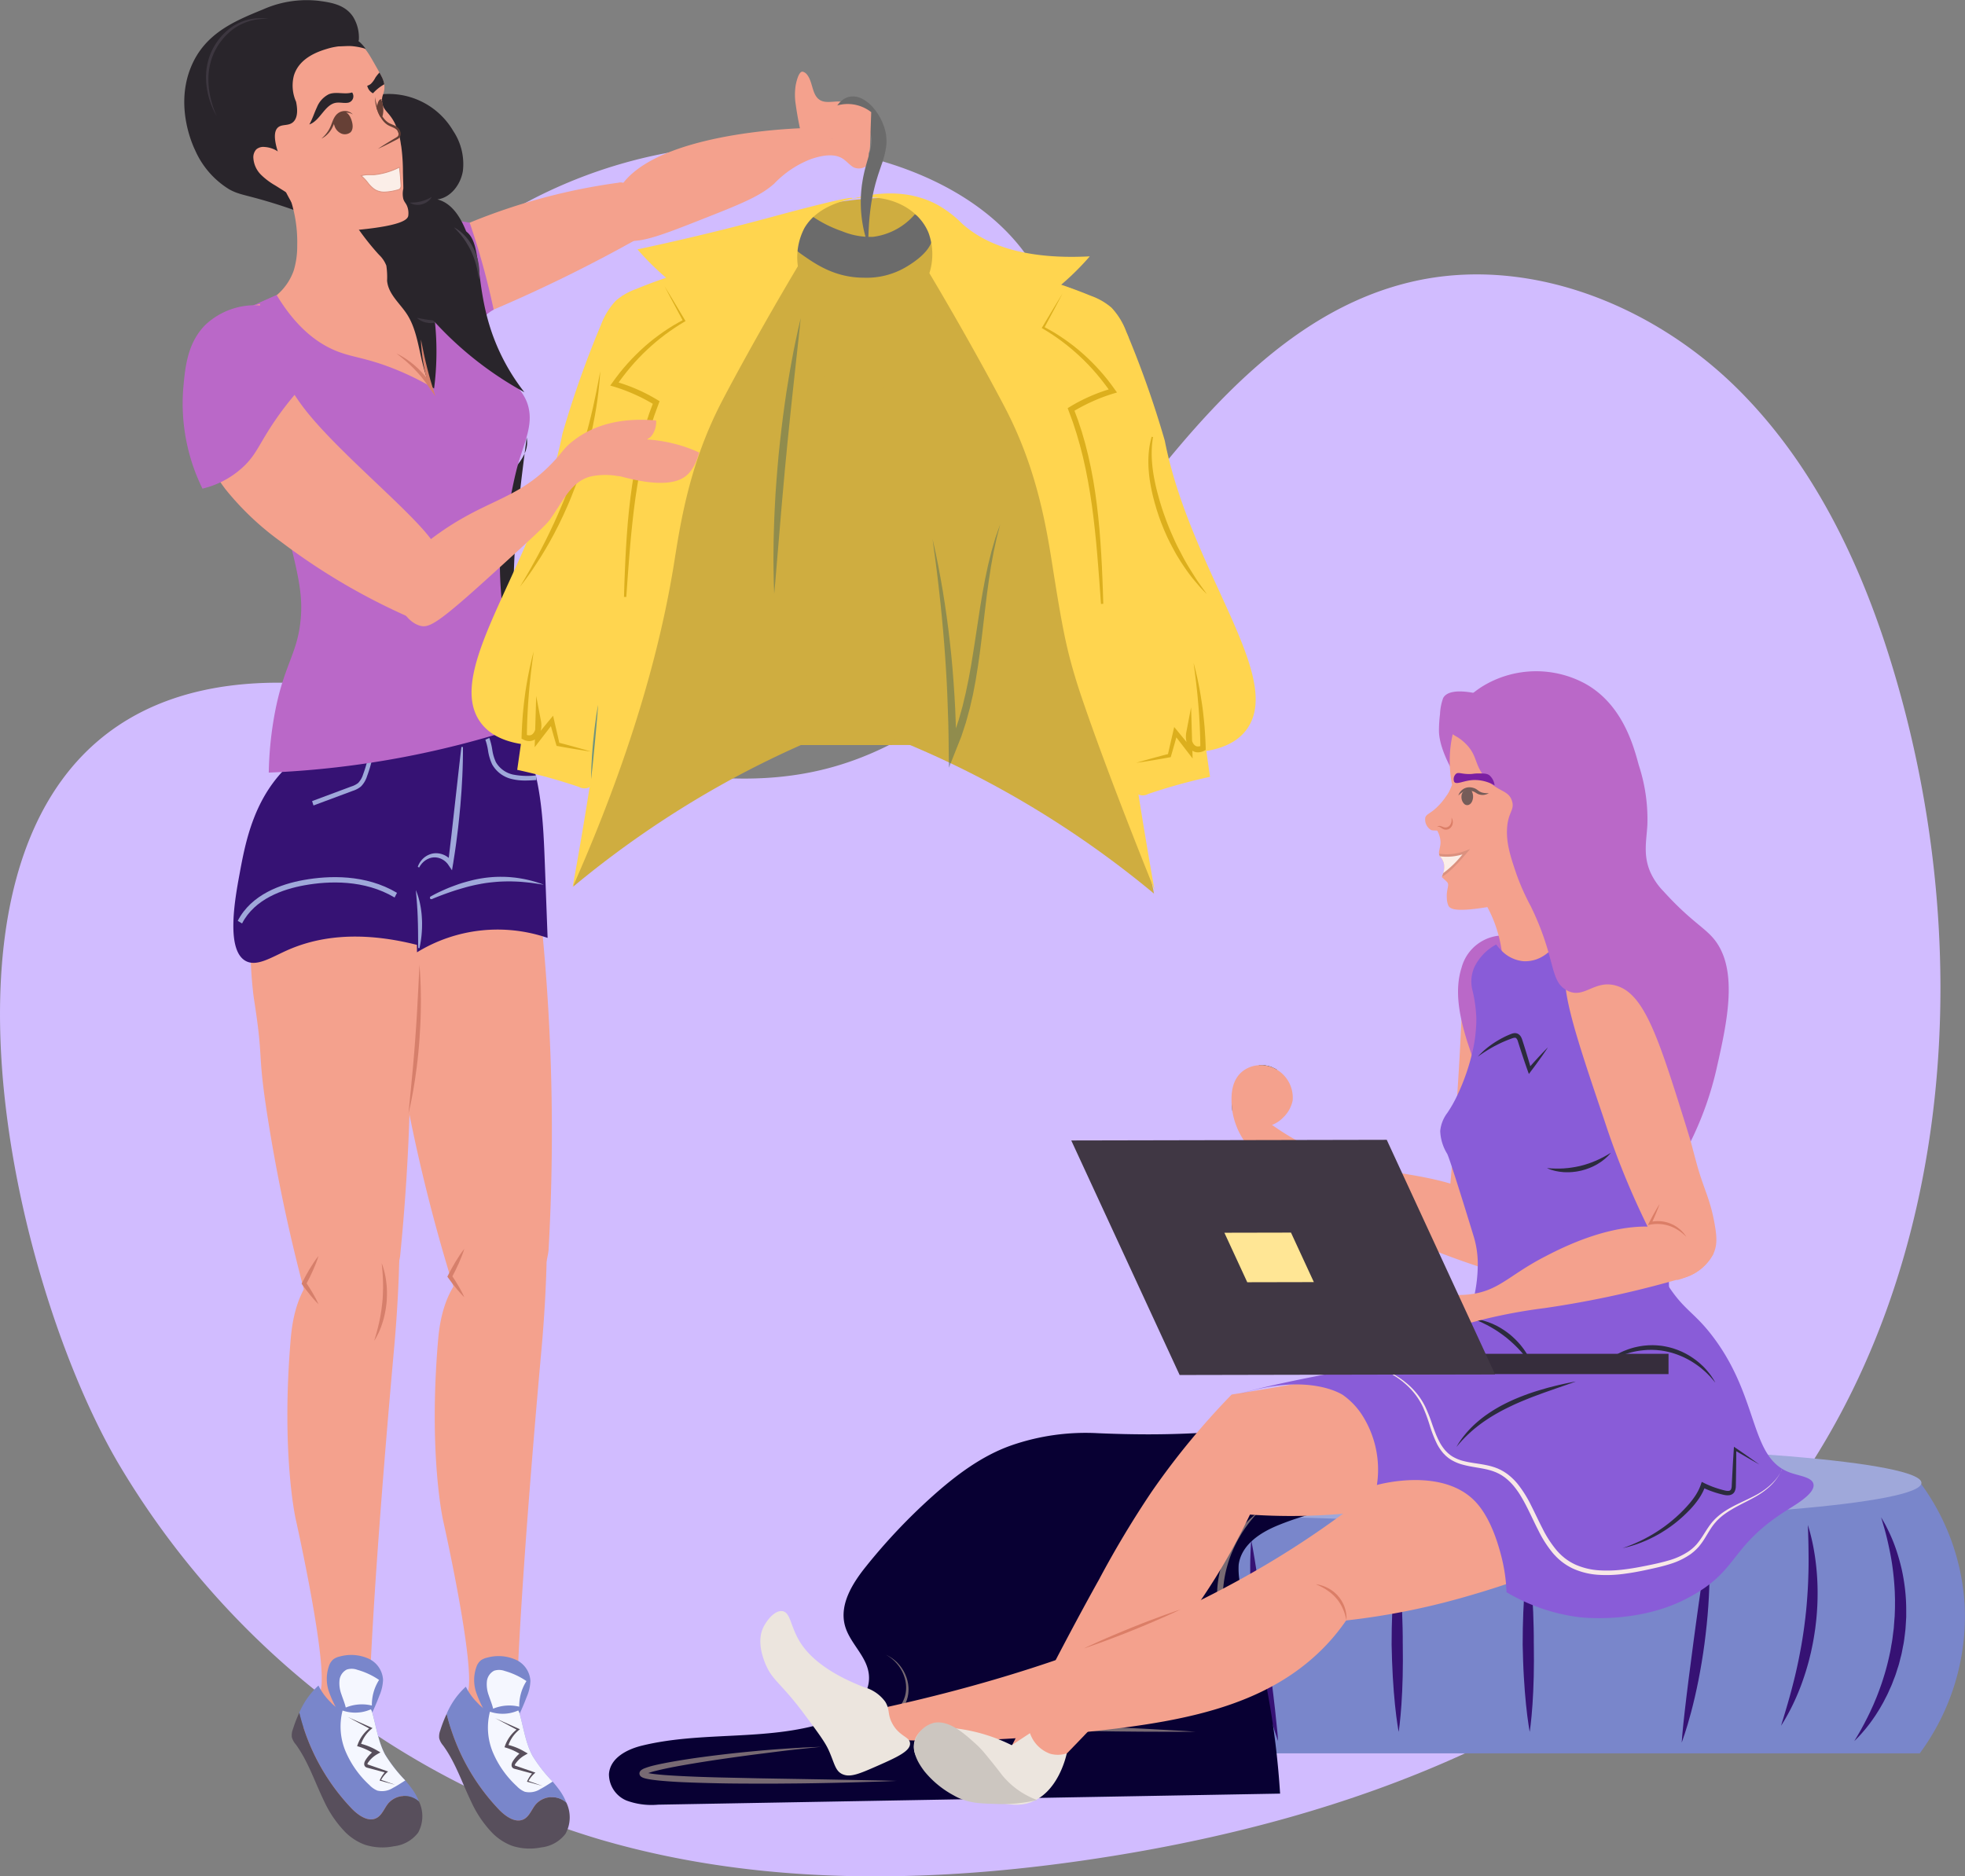 <svg xmlns="http://www.w3.org/2000/svg" width="329.682" height="314.838" viewBox="0 0 329.682 314.838">
  <rect x="0" y="0" width="329.682" height="314.838" fill="#808080" stroke="none"/>
  <g id="Grupo_1068156" data-name="Grupo 1068156" transform="translate(-212 -9112)">
    <g id="BACKGROUND" transform="translate(212 9136.232)">
      <g id="Grupo_32241" data-name="Grupo 32241">
        <path id="Trazado_61861" data-name="Trazado 61861" d="M113.663,122.832c16.09-.556,31.649,5.082,47.04,9.805s31.865,8.605,47.444,4.543c20.946-5.461,35.559-23.824,48.682-41.04S284.8,60.666,305.84,55.6c19.651-4.731,40.854,3.75,55.157,18.033s22.557,33.589,27.709,53.135c12.759,48.414,6.6,104.231-26.55,141.751-26.523,30.019-66.56,44.764-106.107,51.136-28.528,4.6-58.187,5.365-85.928-2.723a140.388,140.388,0,0,1-81.105-63.412C68.3,217.936,49.081,125.063,113.663,122.832Z" transform="translate(-69.318 -32.473)" fill="#d1bcff"/>
        <path id="Trazado_61862" data-name="Trazado 61862" d="M197.27,111.762c19.37.359,40.227-6.771,54.715-16.884,8.032-5.606,15.212-12.749,19.5-21.556s5.421-19.413,1.684-28.467c-5.392-13.063-19.576-20.454-33.459-23.094a82.21,82.21,0,0,0-61.625,13.166C165.642,43.6,152.6,55.951,149.37,71.4c-3.48,16.647,10.855,29.418,24.965,35.657A59.4,59.4,0,0,0,197.27,111.762Z" transform="translate(-97.694 -20.373)" fill="#d1bcff"/>
      </g>
    </g>
    <g id="Grupo_33767" data-name="Grupo 33767" transform="translate(242.625 9112)" style="isolation: isolate">
      <g id="Grupo_33752" data-name="Grupo 33752" transform="translate(71.535 239.346)">
        <g id="Grupo_33751" data-name="Grupo 33751" transform="translate(56.715 3.169)">
          <path id="Trazado_32191" data-name="Trazado 32191" d="M1461.067,1112.019H1310.229c-1.178-.769-11.28-7.61-12.3-20.57a27.5,27.5,0,0,1,12.3-24.94h150.837a38.176,38.176,0,0,1,7.529,20.57A38.722,38.722,0,0,1,1461.067,1112.019Z" transform="translate(-1297.85 -1060.338)" fill="#7986cb"/>
          <path id="Trazado_32333" data-name="Trazado 32333" d="M75.587,0c41.746,0,75.587,2.82,75.587,6.3s-33.842,6.3-75.587,6.3S0,9.779,0,6.3,33.842,0,75.587,0Z" transform="translate(12.325)" fill="#9fa8da"/>
          <path id="Trazado_32192" data-name="Trazado 32192" d="M1350.157,1088.462l-.132.388c-.089.252-.21.622-.363,1.092s-.321,1.045-.509,1.7-.375,1.4-.548,2.221-.338,1.7-.479,2.644-.236,1.936-.3,2.966c-.024.257-.018.517-.031.779s-.028.524-.022.789c0,.53,0,1.065.024,1.6l.016.406.007.2,0,.051v.025c0-.057,0-.008,0-.018v.013l.01.1q.036.42.073.842l.069.845c.034.271.077.533.115.8l.108.8c.034.266.1.535.149.8.107.534.2,1.071.338,1.591s.249,1.045.409,1.549.295,1.01.47,1.494l.248.725c.085.238.183.469.27.7l.265.688.286.659.278.645.293.614c.1.2.186.4.284.6l.292.565c.182.375.381.721.563,1.055s.366.644.535.94c.344.586.654,1.1.921,1.508s.478.739.626.957l.227.339-.306-.264c-.194-.178-.49-.431-.834-.786s-.769-.783-1.218-1.311-.941-1.14-1.434-1.843c-.249-.35-.5-.72-.746-1.115l-.376-.6-.36-.637-.365-.66-.342-.694c-.114-.235-.236-.47-.342-.715l-.314-.745c-.1-.252-.221-.5-.309-.764l-.277-.79c-.088-.267-.2-.529-.27-.8l-.231-.826c-.166-.551-.287-1.119-.4-1.689-.055-.288-.127-.567-.168-.862l-.128-.884c-.038-.294-.082-.593-.114-.883l-.061-.845q-.029-.422-.056-.843l-.007-.1,0-.057v-.082l0-.217,0-.433a25.681,25.681,0,0,1,.194-3.371,27,27,0,0,1,.569-3.093,25.877,25.877,0,0,1,.821-2.678c.294-.813.613-1.537.911-2.168s.593-1.162.843-1.593.464-.76.6-.983Z" transform="translate(-1332.835 -1076.12)" fill="#91644e"/>
          <path id="Trazado_32193" data-name="Trazado 32193" d="M1409.964,1092.121l-.01.392c-.009.254-.021.627-.037,1.1s-.027,1.046-.044,1.7-.027,1.4-.026,2.2.008,1.673.025,2.59.059,1.882.116,2.877.13,2.022.23,3.063c.041.521.112,1.043.161,1.568.066.528.132,1.059.2,1.589.14,1.038.3,2.085.481,3.115s.375,2.038.583,3.012.425,1.913.643,2.8.438,1.729.655,2.5c.1.388.208.759.311,1.11s.2.687.29,1c.184.629.348,1.178.487,1.63l.323,1.052c.073.244.112.375.112.375l-.209-.328c-.134-.216-.335-.529-.566-.942s-.521-.912-.817-1.5-.624-1.263-.951-2.01-.656-1.571-.98-2.451-.628-1.824-.906-2.812c-.142-.493-.278-1-.4-1.511q-.093-.386-.189-.775t-.167-.789c-.228-1.054-.4-2.139-.557-3.239l-.185-1.622c-.05-.545-.1-1.088-.124-1.628-.072-1.078-.087-2.143-.078-3.171a41.637,41.637,0,0,1,.438-5.591c.119-.811.255-1.549.388-2.2s.276-1.212.393-1.674.226-.82.3-1.064Z" transform="translate(-1378.149 -1078.751)" fill="#91644e"/>
          <path id="Trazado_32194" data-name="Trazado 32194" d="M1484.263,1101.268l.075.378c.044.248.12.609.2,1.07s.175,1.019.284,1.66.216,1.363.342,2.151c.242,1.576.51,3.413.785,5.381l.843,6.163.806,6.167c.253,1.97.476,3.814.654,5.4s.314,2.912.4,3.845.117,1.469.117,1.469l-.131-.362c-.081-.237-.211-.583-.351-1.028s-.321-.985-.506-1.608-.385-1.33-.591-2.1c-.411-1.547-.838-3.366-1.228-5.329-.192-.982-.384-2-.55-3.036s-.327-2.1-.472-3.152-.266-2.119-.37-3.165-.194-2.077-.264-3.076c-.14-2-.2-3.869-.215-5.472C1484.057,1103.409,1484.263,1101.268,1484.263,1101.268Z" transform="translate(-1433.207 -1085.326)" fill="#361274"/>
          <path id="Trazado_32195" data-name="Trazado 32195" d="M1753.6,1102.182s.206,2.142.18,5.351c-.01,1.6-.074,3.474-.214,5.472-.071,1-.155,2.03-.265,3.076s-.232,2.107-.37,3.165-.3,2.118-.472,3.152-.359,2.054-.55,3.036c-.389,1.963-.817,3.782-1.227,5.329-.207.774-.406,1.48-.591,2.1s-.361,1.164-.506,1.608-.27.791-.351,1.028l-.131.362s.032-.537.117-1.47.215-2.26.4-3.844.4-3.429.654-5.4.531-4.067.805-6.166.574-4.2.844-6.163.543-3.8.785-5.38c.125-.789.24-1.511.342-2.152s.206-1.2.284-1.66.152-.822.2-1.069Z" transform="translate(-1625.829 -1085.984)" fill="#361274"/>
          <path id="Trazado_32196" data-name="Trazado 32196" d="M1571.907,1111.329l.053.329c.03.215.085.53.132.931.108.8.24,1.946.355,3.32s.219,2.977.288,4.695c.035.859.063,1.746.079,2.648.007.451.021.906.021,1.362l0,.685,0,.344.006.327c.01.916.024,1.832.018,2.734s-.014,1.79-.033,2.649c-.04,1.719-.115,3.324-.209,4.7s-.206,2.523-.3,3.326c-.041.4-.091.718-.117.933l-.048.33-.06-.329c-.034-.214-.093-.528-.148-.928-.122-.8-.273-1.942-.412-3.314s-.269-2.973-.366-4.689c-.049-.859-.094-1.745-.123-2.646s-.053-1.817-.074-2.733c0-.949.006-1.842.024-2.751s.044-1.789.079-2.648c.069-1.718.172-3.321.288-4.695s.247-2.519.355-3.32c.047-.4.1-.716.132-.931Z" transform="translate(-1496.363 -1092.56)" fill="#361274"/>
          <path id="Trazado_32197" data-name="Trazado 32197" d="M1652.4,1111.329s.018.115.054.329.084.53.132.931c.108.8.24,1.946.355,3.32s.219,2.977.288,4.695c.035.859.063,1.746.079,2.648.006.451.02.906.021,1.362l0,.685,0,.344.006.327c.01.916.024,1.832.018,2.734s-.014,1.79-.033,2.649c-.04,1.719-.115,3.324-.21,4.7s-.206,2.523-.3,3.326c-.041.4-.09.718-.117.933s-.048.33-.048.33l-.059-.329c-.034-.214-.093-.528-.148-.928-.122-.8-.273-1.942-.412-3.314s-.27-2.973-.367-4.689c-.048-.859-.094-1.745-.122-2.646s-.053-1.817-.074-2.733c0-.949.006-1.842.025-2.751s.044-1.789.079-2.648c.069-1.718.171-3.321.288-4.695s.247-2.519.355-3.32c.048-.4.1-.716.132-.931Z" transform="translate(-1554.869 -1092.56)" fill="#361274"/>
          <path id="Trazado_32198" data-name="Trazado 32198" d="M1814.626,1092.121l.116.373c.072.244.181.6.3,1.064s.258,1.023.393,1.674.27,1.389.388,2.2a41.7,41.7,0,0,1,.438,5.591c.009,1.028-.006,2.093-.077,3.171-.029.54-.074,1.083-.125,1.628s-.123,1.081-.185,1.622c-.159,1.1-.329,2.185-.557,3.239l-.167.789q-.095.389-.189.775c-.122.514-.258,1.018-.4,1.511-.278.988-.591,1.928-.906,2.812s-.651,1.7-.98,2.451-.649,1.422-.952,2.01-.583,1.091-.817,1.5-.432.727-.565.942l-.209.328s.039-.131.112-.375.184-.6.323-1.052.3-1,.487-1.63c.093-.314.193-.647.29-1s.208-.722.311-1.11c.216-.772.431-1.613.654-2.5s.437-1.828.643-2.8.4-1.983.583-3.012.341-2.078.482-3.115l.2-1.589c.05-.526.121-1.047.161-1.568.1-1.041.17-2.067.231-3.062s.09-1.961.115-2.877.032-1.787.026-2.59-.015-1.543-.026-2.2-.032-1.232-.044-1.7-.028-.847-.038-1.1Z" transform="translate(-1670.186 -1078.751)" fill="#361274"/>
          <path id="Trazado_32199" data-name="Trazado 32199" d="M1859.6,1087.547l.232.383c.145.252.37.622.616,1.111s.549,1.084.855,1.788.623,1.512.918,2.415.577,1.895.825,2.96a32.589,32.589,0,0,1,.572,3.4,30.923,30.923,0,0,1,.2,3.692l0,.474,0,.238v.178l0,.088q-.028.463-.055.928t-.06.93c-.016.308-.07.642-.1.961-.086.644-.153,1.3-.284,1.917s-.222,1.255-.389,1.863-.289,1.222-.489,1.805-.351,1.173-.578,1.727-.405,1.113-.651,1.632-.45,1.041-.706,1.522-.48.96-.741,1.4l-.374.653c-.126.211-.254.415-.382.615l-.371.584-.375.544q-.364.531-.717.983c-.229.3-.45.584-.665.834s-.409.482-.59.684-.342.385-.491.535-.269.282-.374.384l-.319.311.23-.384c.151-.249.369-.617.638-1.086.136-.234.285-.493.437-.781s.327-.591.494-.927.36-.683.538-1.064l.285-.577.279-.614.292-.637.281-.671c.2-.451.382-.926.567-1.416s.367-.994.545-1.512.341-1.054.509-1.6c.326-1.089.612-2.228.857-3.393.145-.578.212-1.177.327-1.768s.17-1.184.248-1.775c.034-.3.088-.582.107-.9s.046-.62.068-.93.048-.618.072-.926q.016-.436.031-.869c.03-.6.014-1.188.023-1.774,0-.293-.016-.583-.023-.873s-.009-.576-.032-.86c-.057-1.139-.162-2.238-.289-3.28s-.287-2.025-.467-2.928-.36-1.731-.535-2.463-.345-1.37-.5-1.891-.269-.934-.357-1.215Z" transform="translate(-1702.872 -1075.463)" fill="#361274"/>
        </g>
        <path id="Trazado_32200" data-name="Trazado 32200" d="M1141.969,1034.419c25.112,1.064,24.208-2.827,66.508-.224,5.324.328,13.188.872,22.778,1.773a27.807,27.807,0,0,0-4.43,1.6,43.616,43.616,0,0,0-5.32,3.178c-15.906,5.614-33.685,2.733-49.343,9.108-2.954,1.2-6.157,3.221-6.638,6.587a11.989,11.989,0,0,0,.83,5.172,142.665,142.665,0,0,1,6.116,33.278l-104.36,1.855a12.135,12.135,0,0,1-5.315-.7,4.789,4.789,0,0,1-2.926-4.442c.2-2.735,3.079-4.165,5.559-4.77,10.075-2.455,20.8-.73,30.719-3.837,3.666-1.148,7.769-4.03,7.322-8.12-.341-3.126-3.265-5.244-4.035-8.28-.891-3.514,1.309-7.009,3.516-9.767a98.51,98.51,0,0,1,11.081-11.739c4.019-3.608,8.4-6.9,13.374-8.641A38,38,0,0,1,1141.969,1034.419Z" transform="translate(-1059.859 -1033.28)" fill="#080033"/>
        <path id="Trazado_32201" data-name="Trazado 32201" d="M1233.3,1169.53a7.575,7.575,0,0,1,.832.466,3.462,3.462,0,0,1,.395.275c.124.1.26.19.376.3l.355.331.324.364a6.461,6.461,0,0,1,.57.8,3.628,3.628,0,0,1,.242.429,4.521,4.521,0,0,1,.211.448c.059.155.128.305.178.464l.143.479.1.49c.027.165.04.333.06.5a5.74,5.74,0,0,1-.006,1.01,3.579,3.579,0,0,1-.07.5l-.046.25-.07.245-.071.245c-.031.1-.06.157-.09.238a4.678,4.678,0,0,1-.21.462c-.075.158-.169.3-.253.444s-.187.282-.294.413a5.639,5.639,0,0,1-.686.741,6.285,6.285,0,0,1-.795.614,6.518,6.518,0,0,1-.882.475,5.956,5.956,0,0,1-.94.334,7.265,7.265,0,0,1-.978.191l-.022-.729c2.235.054,4.47.1,6.7.169s4.469.121,6.7.2l6.7.234,6.7.267,3.348.139,3.351.125,6.7.283c2.234.11,4.467.206,6.7.337l3.35.185c1.117.057,2.233.135,3.349.205-1.119.007-2.237.02-3.355.013l-3.355-.008c-2.236,0-4.472-.03-6.708-.049l-6.707-.1c-2.234-.05-4.473-.079-6.707-.157l-6.7-.23-6.7-.263c-2.235-.083-4.468-.195-6.7-.293s-4.467-.217-6.7-.329l-.021-.729a6.631,6.631,0,0,0,.884-.147c.145-.038.291-.071.432-.122a4.132,4.132,0,0,0,.423-.152,5.876,5.876,0,0,0,.81-.4,5.745,5.745,0,0,0,.736-.526,5.115,5.115,0,0,0,.642-.644c.1-.114.185-.241.278-.362.078-.129.172-.256.24-.388a3.966,3.966,0,0,0,.205-.412c.029-.07.072-.158.091-.212l.075-.218.076-.219.052-.226a3.221,3.221,0,0,0,.087-.457,5.33,5.33,0,0,0,.052-.934c-.012-.156-.015-.314-.033-.47l-.071-.467-.113-.46c-.039-.153-.1-.3-.147-.45a4.466,4.466,0,0,0-.18-.439,3.491,3.491,0,0,0-.212-.424,6.247,6.247,0,0,0-.512-.8l-.3-.371-.325-.345c-.107-.118-.233-.215-.349-.323a3.412,3.412,0,0,0-.37-.3A7.6,7.6,0,0,0,1233.3,1169.53Z" transform="translate(-1186.836 -1131.231)" fill="#786a73"/>
        <path id="Trazado_32202" data-name="Trazado 32202" d="M1109.1,1224.507l-.82.088-2.315.241c-1,.1-2.207.24-3.593.408l-4.652.588c-3.406.454-7.378,1-11.6,1.737-1.055.185-2.126.384-3.2.613-.537.115-1.076.237-1.608.374a11.948,11.948,0,0,0-1.541.478,1.608,1.608,0,0,0-.274.145l-.015.01s.006,0,.007-.005l0-.005a.215.215,0,0,0,.02-.027.445.445,0,0,0,.035-.092.273.273,0,0,0,.008-.077c0-.025-.015-.142-.006-.076,0,.011.007.028,0-.026a.338.338,0,0,0-.045-.1.173.173,0,0,0-.037-.046s-.01-.009-.01-.009a1.178,1.178,0,0,0,.249.1c.117.035.245.065.375.092.526.106,1.085.173,1.644.231,1.121.114,2.261.183,3.4.243,2.28.125,4.567.2,6.819.257l6.616.146,11.738.2,8.306.157c1,.015,1.79.043,2.328.055l.824.021-.823.034c-.537.02-1.324.059-2.327.087-2,.057-4.869.165-8.307.227-1.719.035-3.581.069-5.551.085s-4.048.039-6.2.03-4.371-.01-6.629-.06-4.552-.107-6.849-.224c-1.149-.066-2.3-.142-3.447-.264-.576-.063-1.149-.133-1.737-.254-.148-.032-.3-.068-.452-.113a1.827,1.827,0,0,1-.531-.241.949.949,0,0,1-.092-.078.837.837,0,0,1-.106-.128.707.707,0,0,1-.069-.148.464.464,0,0,1-.021-.078.68.68,0,0,1-.011-.129.8.8,0,0,1,.017-.131.582.582,0,0,1,.077-.19.851.851,0,0,1,.048-.074l.039-.045a1.083,1.083,0,0,1,.082-.082l.07-.055a2.4,2.4,0,0,1,.474-.259,12.246,12.246,0,0,1,1.683-.515c.554-.134,1.1-.248,1.651-.357,1.094-.215,2.176-.4,3.24-.569,2.129-.343,4.194-.607,6.152-.844s3.814-.429,5.527-.59c3.426-.329,6.29-.5,8.292-.616,1-.053,1.79-.077,2.327-.1Z" transform="translate(-1073.478 -1170.754)" fill="#786a73"/>
        <path id="Trazado_32203" data-name="Trazado 32203" d="M1468.032,1051.71s-.817.044-2.241.147-3.458.268-5.887.543c-1.215.137-2.525.314-3.914.507s-2.854.406-4.36.638c-.752.12-1.517.247-2.273.407a7.719,7.719,0,0,0-1.072.289.877.877,0,0,0-.087.041c-.015,0-.03.037.048-.057a.554.554,0,0,0,.035-.062.508.508,0,0,0,.03-.1c.02.053-.009-.228,0-.178l0,.016a.435.435,0,0,0-.1-.2.466.466,0,0,0-.039-.036c-.03-.019,0,0,.024.005a3.205,3.205,0,0,0,.5.109c.758.113,1.568.163,2.371.211s1.619.077,2.432.1c1.626.062,3.257.1,4.862.135l4.714.094,4.411.085,3.953.085c2.448.055,4.489.117,5.918.166l2.245.086-2.244.115c-1.428.065-3.469.15-5.918.214-1.225.035-2.552.07-3.956.089s-2.884.049-4.416.051-3.114.017-4.723-.008-3.244-.048-4.881-.1c-.818-.032-1.637-.07-2.454-.121s-1.629-.109-2.461-.239a3.983,3.983,0,0,1-.671-.157,1.031,1.031,0,0,1-.247-.126.616.616,0,0,1-.241-.343l0-.022c0,.037-.023-.256,0-.216a.491.491,0,0,1,.042-.132.517.517,0,0,1,.054-.095.79.79,0,0,1,.286-.239,1.892,1.892,0,0,1,.187-.082,8.27,8.27,0,0,1,1.23-.308c.791-.149,1.565-.26,2.328-.364,1.524-.209,3-.36,4.4-.506s2.726-.261,3.951-.336c2.452-.156,4.5-.177,5.929-.166.715,0,1.277.025,1.66.034Z" transform="translate(-1345.829 -1046.489)" fill="#786a73"/>
        <path id="Trazado_32204" data-name="Trazado 32204" d="M1454.209,1084.854l-.2.227c-.131.148-.333.362-.568.648-.117.142-.253.294-.389.469l-.442.567-.476.663-.5.75c-.328.537-.675,1.123-1,1.764a22.485,22.485,0,0,0-.915,2.063,23.156,23.156,0,0,0-.724,2.3,20.105,20.105,0,0,0-.6,4.927,23.787,23.787,0,0,0,.151,2.411c.108.777.221,1.53.392,2.231s.355,1.359.544,1.963l.306.855.3.763.292.662c.091.2.186.386.266.554.159.337.3.593.393.771l.144.273-.188-.242c-.119-.16-.313-.383-.517-.7-.1-.155-.226-.324-.347-.516l-.38-.629-.4-.737c-.134-.264-.259-.549-.4-.843-.121-.3-.26-.612-.382-.942s-.243-.674-.345-1.035a17.269,17.269,0,0,1-.541-2.3,19.036,19.036,0,0,1-.244-2.526,17.481,17.481,0,0,1,.634-5.2,19.087,19.087,0,0,1,.843-2.386,17.058,17.058,0,0,1,1.076-2.092c.185-.324.389-.624.583-.915s.406-.555.6-.816c.206-.25.4-.495.588-.716l.563-.613.519-.513c.163-.155.323-.288.461-.413.273-.254.513-.418.667-.543Z" transform="translate(-1345.396 -1070.357)" fill="#786a73"/>
      </g>
      <g id="Grupo_33762" data-name="Grupo 33762" transform="translate(0 0)">
        <path id="Trazado_32213" data-name="Trazado 32213" d="M581.116,349.966a1.073,1.073,0,0,1-.581.593,249.611,249.611,0,0,1-24.555,12.113q-4.225,1.8-8.493,3.432a37.065,37.065,0,0,0,.987-14.89,2.38,2.38,0,0,1,.086-1.418,1.488,1.488,0,0,1,.783-.6q1.3-.574,2.612-1.109a101.8,101.8,0,0,1,24.93-6.7,1.507,1.507,0,0,1,1.209.186,2.357,2.357,0,0,1,.579,1.034L581,349.056A1.507,1.507,0,0,1,581.116,349.966Z" transform="translate(-503.777 -310.725)" fill="#f4a18d"/>
        <path id="Trazado_32214" data-name="Trazado 32214" d="M533.5,383.418a96.977,96.977,0,0,1-6.45-8.4c-3.758-5.488-5.621-8.27-4.838-10.144,1-2.389,5.769-2.859,11.244-1.846a124.4,124.4,0,0,1,4.024,14.584,7.831,7.831,0,0,0-2.1,1.753A8.823,8.823,0,0,0,533.5,383.418Z" transform="translate(-485.281 -325.66)" fill="#ba68c8"/>
        <path id="Trazado_32215" data-name="Trazado 32215" d="M538.056,722.647c.919,9.275,1.53,19.182,1.682,29.664.127,8.726-.075,17.065-.519,24.975-.117.99-.741,5.385-4.269,8.1a9.277,9.277,0,0,1-6.017,1.854,9.147,9.147,0,0,1-5.112-2.061,286.333,286.333,0,0,1-7.762-29.781c-2.422-11.927-.982-8.96-3.282-20.324a70.632,70.632,0,0,1-.986-11.112c-.139-3.507.047-8.35,3.839-11.139,3.161-2.325,7.743-2.425,11.714-2.512a41.682,41.682,0,0,1,11.165,1.357" transform="translate(-477.809 -567.504)" fill="#f4a18d"/>
        <path id="Trazado_32216" data-name="Trazado 32216" d="M543.775,977.656s-2.464-10.962-.836-30.162c.25-2.949,1.006-8.226,4.663-11.59a7,7,0,0,1,1-.761c4.451-2.839,10.368-1.712,12.557-1.193-.038,1.607-.105,3.693-.234,6.168-.026.505-.225,4.3-.6,8.5-.248,2.777-2.961,32.42-3.975,53.617-.289,6.05-.057,9.068,1.075,12.754,2.337,7.607,6.925,11.03,5.52,14.068-.963,2.082-4.136,2.681-6.271,2.319-2.915-.5-5.049-4.323-9.317-11.98-1.129-2.026-3.15-5.827-1.971-7.922.18-.321.528-.764,1.075-1.739a25.787,25.787,0,0,0,1.433-3.092C549.4,1002.667,543.775,977.656,543.775,977.656Z" transform="translate(-500.067 -722.588)" fill="#f4a18d"/>
        <path id="Trazado_32217" data-name="Trazado 32217" d="M567.743,1162.055a2.914,2.914,0,0,1,1.053-.443,7.142,7.142,0,0,1,4.825.369,4.156,4.156,0,0,1,2.417,3.539,7.323,7.323,0,0,1-.617,2.671q-.676,1.787-1.52,3.531a1.162,1.162,0,0,1-.479.587,1.264,1.264,0,0,1-.7.058l-2.7-.295a1.78,1.78,0,0,1-.735-.186,1.429,1.429,0,0,1-.455-.54,18.5,18.5,0,0,1-1.887-3.875,6.565,6.565,0,0,1,.044-4.324A2.415,2.415,0,0,1,567.743,1162.055Z" transform="translate(-517.672 -883.474)" fill="#7986cb"/>
        <path id="Trazado_32218" data-name="Trazado 32218" d="M569.789,1198.25c-.068-.064-.142-.126-.215-.184a3.619,3.619,0,0,0-4.933.466c-.643.775-1,1.855-1.831,2.386-1.4.895-3.137-.28-4.313-1.494a35.377,35.377,0,0,1-8.8-16.092,13.415,13.415,0,0,1,1.019-1.938,12.828,12.828,0,0,1,2.2-2.611,10.288,10.288,0,0,0,2.046,2.793,5.191,5.191,0,0,0,2,1.4,4.141,4.141,0,0,0,3.075-.136c.188-.087.392-.189.595-.261a.927.927,0,0,1,.932.048.794.794,0,0,1,.142.145,1.9,1.9,0,0,1,.263.63c.654,2.348.991,4.844,2.131,6.966a24.95,24.95,0,0,0,3.379,4.334,19.777,19.777,0,0,1,1.251,1.579A9.515,9.515,0,0,1,569.789,1198.25Z" transform="translate(-505.387 -895.763)" fill="#7986cb"/>
        <path id="Trazado_32219" data-name="Trazado 32219" d="M566.245,1214.348a5.893,5.893,0,0,1-4.071,2.29,9.643,9.643,0,0,1-4.745-.219c-.133-.044-.263-.091-.39-.143a9.174,9.174,0,0,1-3.012-2,18.712,18.712,0,0,1-3.573-5.234c-1.553-3.2-2.677-6.677-4.752-9.51a3.037,3.037,0,0,1-.652-1.212,2.769,2.769,0,0,1,.174-1.3,22.555,22.555,0,0,1,1.079-2.79,35.378,35.378,0,0,0,8.8,16.091c1.175,1.213,2.913,2.388,4.313,1.494.828-.531,1.188-1.611,1.831-2.386a3.62,3.62,0,0,1,4.933-.466c.073.058.147.12.215.184A5.715,5.715,0,0,1,566.245,1214.348Z" transform="translate(-501.988 -906.656)" fill="#584f5c"/>
        <path id="Trazado_32220" data-name="Trazado 32220" d="M585.871,1204.24c-.056.041-.111.076-.167.112-.622.4-1.247.806-1.9,1.146a3.394,3.394,0,0,1-2.605.45,3.837,3.837,0,0,1-1.331-.927,16.371,16.371,0,0,1-4.006-5.654,10.759,10.759,0,0,1-.505-6.853,6.6,6.6,0,0,0,3.241.256,6.514,6.514,0,0,0,1.5-.459,1.557,1.557,0,0,1,.158.3,3.394,3.394,0,0,1,.105.332c.654,2.347.991,4.844,2.13,6.966A24.9,24.9,0,0,0,585.871,1204.24Z" transform="translate(-523.78 -905.305)" fill="#f5f7ff"/>
        <path id="Trazado_32221" data-name="Trazado 32221" d="M579.518,1196.712l3.917,1.751.225.1-.2.166a5.7,5.7,0,0,0-1.809,2.77l-.18-.36a10.242,10.242,0,0,1,2.934,1.163h0l.578.331-.578.335a4.661,4.661,0,0,0-1.159.958c-.084.1-.165.2-.243.3a1.249,1.249,0,0,0-.174.278.392.392,0,0,0-.026.094c0,.015,0,.019-.007.014,0,.022.084.063.221.106l2.995,1.038.252.087-.195.178a4.888,4.888,0,0,0-1.021,1.323l-.053-.136,2.459.869-2.508-.686-.1-.028.048-.108a5.219,5.219,0,0,1,.984-1.465l.057.265-3.053-.817c-.062-.017-.127-.031-.212-.063a.6.6,0,0,1-.407-.561.93.93,0,0,1,.047-.32,1.827,1.827,0,0,1,.228-.447c.08-.123.164-.242.253-.358a5.4,5.4,0,0,1,1.255-1.19v.666h0a9.779,9.779,0,0,0-2.691-1.295l-.281-.084.1-.276a6.051,6.051,0,0,1,2.123-2.836l.024.267Z" transform="translate(-527.058 -908.409)" fill="#584f5c"/>
        <path id="Trazado_32222" data-name="Trazado 32222" d="M575.365,1175.715c-.178-.764-.489-1.483-.732-2.225a5.285,5.285,0,0,1-.319-2.314,2.28,2.28,0,0,1,1.215-1.833,2.717,2.717,0,0,1,1.777.041,12.42,12.42,0,0,1,3.65,1.7,7.629,7.629,0,0,0-.938,2.119,7.929,7.929,0,0,0-.275,2.176,7.1,7.1,0,0,0-4.377.337Z" transform="translate(-523.253 -889.008)" fill="#f5f7ff"/>
        <path id="Trazado_32223" data-name="Trazado 32223" d="M455.622,724.672c.512,9.311.689,19.239.383,29.717-.255,8.723-.822,17.042-1.611,24.921-.161.983-.976,5.342-4.619,7.877a8.838,8.838,0,0,1-11.109-.773,287.819,287.819,0,0,1-6.45-30.142c-1.9-12.037-.589-9-2.389-20.468a70.718,70.718,0,0,1-.5-11.15c.014-3.51.412-8.338,4.322-10.931,3.259-2.161,7.841-2.029,11.811-1.913a41.807,41.807,0,0,1,11.093,1.924" transform="translate(-417.892 -568.514)" fill="#f4a18d"/>
        <path id="Trazado_32224" data-name="Trazado 32224" d="M581.42,481c-.924,7.18-1.85,14.375-2.121,21.618-.439,11.709.808,23.7-2.192,34.961a200.589,200.589,0,0,1-1.892-41.62,14.518,14.518,0,0,1,1.191-5.835C578.059,486.921,582.111,484.584,581.42,481Z" transform="translate(-523.68 -407.587)" fill="#29252b"/>
        <path id="Trazado_32225" data-name="Trazado 32225" d="M443.943,643.523a19.778,19.778,0,0,0-6.832.935,23.757,23.757,0,0,0-8.746,4.891c-6.232,5.56-7.649,13.247-8.643,18.642-.73,3.959-2.285,12.4.864,14.448,1.876,1.221,4.415-.48,7.135-1.689,4.622-2.056,11.609-3.516,21.963-.857l4.661-24.169c.46-2.384.9-4.949.008-7.184C452.755,644.563,447.959,643.7,443.943,643.523Z" transform="translate(-410.162 -521.299)" fill="#361274"/>
        <path id="Trazado_32226" data-name="Trazado 32226" d="M538.887,643.176a12.958,12.958,0,0,1,5.586.816l3.255.976a2.2,2.2,0,0,1,1.076.562,2.473,2.473,0,0,1,.4.724c2.507,6.16,2.8,13.108,3.051,19.863q.229,6.143.458,12.285A25.883,25.883,0,0,0,530.8,680.82q-.12-9.489-.24-18.978c-.048-3.816-.082-7.731,1.09-11.318S535.483,643.691,538.887,643.176Z" transform="translate(-491.463 -521.03)" fill="#361274"/>
        <g id="Grupo_33754" data-name="Grupo 33754" transform="translate(39.47 125.336)">
          <path id="Trazado_32227" data-name="Trazado 32227" d="M539.735,654.546c0,.411.006.822,0,1.232s-.01.822-.019,1.233-.019.821-.035,1.231l-.051,1.231c-.036.82-.09,1.639-.14,2.459s-.124,1.637-.191,2.455-.156,1.634-.24,2.45l-.133,1.224-.15,1.221-.156,1.221c-.053.406-.112.812-.17,1.218-.122.811-.238,1.623-.375,2.431l-.123.727-.4-.591-.109-.16-.119-.153-.129-.145-.138-.135-.146-.126-.154-.116-.161-.105-.167-.095-.172-.086-.177-.074-.181-.062-.185-.049-.188-.036-.19-.023-.191-.009-.185,0-.2.021-.184.031-.189.046-.187.06-.183.073-.179.086-.175.1-.17.109-.164.12-.157.132-.15.143-.142.153-.134.162-.125.172-.114.181-.1.19.077-.205.091-.2.1-.194.116-.186.129-.177.14-.168.15-.159.159-.149.169-.138.177-.125.185-.113.192-.1.2-.087.2-.073.215-.059.2-.039.223-.025.218-.008.218.008.217.024.215.039.213.054.21.069.206.082.2.1.194.112.188.125.181.139.172.151.163.164.153.176.142.188-.522.136.575-4.873.552-4.875.27-2.439.271-2.44.136-1.221c.042-.407.093-.814.139-1.221s.092-.814.141-1.221S539.685,654.953,539.735,654.546Z" transform="translate(-532.285 -654.528)" fill="#9fa8da"/>
          <path id="Trazado_32228" data-name="Trazado 32228" d="M537.707,675.18l-.665-.985-.009,0,0-.014-.125-.162-.255-.267-.287-.231-.314-.191-.335-.153-.35-.105-.361-.056-.182-.008-.176,0-.371.05-.359.1-.347.153-.331.2-.308.242-.279.284-.249.322-.109.173-.1.182-.231-.122.077-.2.095-.209.108-.2.12-.195.135-.185.145-.175.155-.165.166-.155.175-.144.186-.13.192-.117.2-.1.206-.09.212-.076.224-.062.21-.042.233-.026.226-.009.227.008.225.024.224.04.221.056.218.071.213.085.209.1.2.116.195.13.2.153.469-3.973,1.229-10.974c.027-.264.058-.528.089-.793l.05-.429c.043-.407.092-.815.141-1.223.031-.279.066-.56.1-.84l.048-.382.257.018,0,.381c0,.285,0,.569,0,.854,0,.411-.009.823-.02,1.234l-.012.437c-.007.266-.013.531-.023.8l-.051,1.231c-.029.668-.071,1.335-.112,2l-.028.46c-.051.755-.114,1.508-.175,2.261l-.016.2c-.053.639-.12,1.285-.184,1.911l-.189,1.767-.307,2.445c-.047.364-.1.727-.152,1.09l-.1.677c-.083.555-.167,1.126-.261,1.691l.018.024-.024.006c-.009.055-.018.11-.028.166Zm-.394-1.056.249.368.069-.408.008-.045Zm.043-.469-.021.177.142-.037Zm-2.53-.923.4.032.389.089.374.141.352.187.329.231.3.273.112.126.046-.388-.129-.114-.355-.254-.38-.2-.4-.144-.205-.052-.207-.037-.418-.03-.209.008-.214.024-.191.038-.207.057-.386.154-.311.173.324-.14.392-.111.4-.055Zm2.57.578.1.1.2.24c.078-.486.151-.974.221-1.451l.1-.676c.052-.362.1-.723.151-1.086l.306-2.441.188-1.764c.064-.624.13-1.269.183-1.9l.016-.2c.062-.752.124-1.5.175-2.257l.028-.459c.041-.665.082-1.331.112-2l.051-1.231c.01-.264.016-.528.023-.792l.012-.437c0-.063,0-.126,0-.189q-.01.094-.02.188l-.05.431c-.031.263-.062.527-.089.79l-1.229,10.976Z" transform="translate(-531.967 -654.484)" fill="#9fa8da"/>
        </g>
        <path id="Trazado_32229" data-name="Trazado 32229" d="M530.743,734.752s.069.151.172.421a11.592,11.592,0,0,1,.365,1.146c.065.241.131.5.185.786s.116.578.156.891.087.635.11.96.045.662.058,1,.005.669,0,1-.029.652-.049.964a16.959,16.959,0,0,1-.208,1.694c-.04.245-.087.471-.127.665l-.013.068,0,.009v0s0,.014,0-.019a.128.128,0,0,0-.052-.077.116.116,0,0,0-.039-.016c.046-.015-.1.016-.085.012a.089.089,0,0,0-.031.023.126.126,0,0,0-.027.048h0s0,0,0-.007l.035-.122.06-.231c.072-.281.117-.442.117-.442s.015.167.025.46c0,.073,0,.155,0,.243a1.368,1.368,0,0,1,0,.146.248.248,0,0,1,0,.027l0,.009a.181.181,0,0,1-.03.056.228.228,0,0,1-.035.03c.018,0-.133.027-.087.01a.138.138,0,0,1-.04-.021.149.149,0,0,1-.055-.086c-.006-.037,0-.021,0-.028v-.014l0-.027,0-.08c-.007-.207-.011-.432-.011-.68l-.014-1.679c0-.306-.008-.622-.013-.942s-.012-.646-.024-.97-.015-.65-.032-.969-.023-.627-.046-.939-.039-.6-.056-.877l-.06-.79c-.041-.493-.075-.9-.1-1.191S530.743,734.752,530.743,734.752Z" transform="translate(-491.607 -585.404)" fill="#9fa8da"/>
        <g id="Grupo_33755" data-name="Grupo 33755" transform="translate(50.812 123.82)">
          <path id="Trazado_32230" data-name="Trazado 32230" d="M580.177,656.953a9.2,9.2,0,0,1-2.15-.224,5.107,5.107,0,0,1-3.406-2.48,8.348,8.348,0,0,1-.7-2.378,9.909,9.909,0,0,0-.44-1.763l.665-.3a10.693,10.693,0,0,1,.482,1.909,7.61,7.61,0,0,0,.617,2.149,4.386,4.386,0,0,0,2.935,2.1A12.844,12.844,0,0,0,582,656.1l.044.775C581.429,656.912,580.8,656.953,580.177,656.953Z" transform="translate(-573.485 -649.808)" fill="#9fa8da"/>
        </g>
        <g id="Grupo_33756" data-name="Grupo 33756" transform="translate(21.742 125.316)">
          <path id="Trazado_32231" data-name="Trazado 32231" d="M467.3,664.555l-.235-.734,6.588-2.454a3.526,3.526,0,0,0,1.141-.588,3.563,3.563,0,0,0,.822-1.422,20.69,20.69,0,0,0,1.147-4.639l.714.106a21.529,21.529,0,0,1-1.193,4.824,4.241,4.241,0,0,1-1.03,1.729,4.113,4.113,0,0,1-1.365.724Z" transform="translate(-467.07 -654.718)" fill="#9fa8da"/>
        </g>
        <path id="Trazado_32232" data-name="Trazado 32232" d="M693.7,294.164a2.169,2.169,0,0,1-2.007.131c-.636-.371-1.13-.971-1.737-1.4-1.616-1.132-4.093-.433-5.357-.009a16.853,16.853,0,0,0-6.216,4.129c-2.4,2.159-5.718,3.468-12.362,6.086-7.464,2.941-12.026,4.739-13.975,2.608-1.59-1.738-.684-5.261-.537-5.8,2.928-10.683,27.3-12,31.174-12.172-.221-1.032-.488-2.419-.71-4.028a10.308,10.308,0,0,1,0-3.195c.037-.19.454-2.419,1.194-2.266a1.314,1.314,0,0,1,.724.508c.956,1.207.8,3.261,2.014,4.153,1.282.94,3.144-.117,4.539.615.3.158.762.545,1.541,1.945C693.5,288.208,695.118,292.973,693.7,294.164Z" transform="translate(-579.099 -266.215)" fill="#f4a18d"/>
        <path id="Trazado_32233" data-name="Trazado 32233" d="M389.655,248.694c-2.677,6.595.3,13.049.717,13.912a14.551,14.551,0,0,0,5.733,6.569c1.595.882,2.543.873,6.414,2.021,2.612.774,4.721,1.533,6.127,2.065a59.613,59.613,0,0,1,2.717-15.328,57.437,57.437,0,0,1,6.473-13.786,6.652,6.652,0,0,0-.957-3.923c-1.346-2.042-3.654-2.4-5.744-2.684a18.014,18.014,0,0,0-9.382,1.445C397,240.929,391.972,242.987,389.655,248.694Z" transform="translate(-388.258 -237.399)" fill="#29252b"/>
        <path id="Trazado_32234" data-name="Trazado 32234" d="M450.663,367.251c-.516,3.672-1.818,6.478-3.912,7.98-3.82,2.74-9.4.842-16.659-1.651a64.357,64.357,0,0,1-15.983-8.174c-1.187-.833-2.243-1.628-3.163-2.356.14-.023.37-.064.672-.126a20.041,20.041,0,0,0,8.727-3.975,9.541,9.541,0,0,0,2.855-4.158,13.957,13.957,0,0,0,.575-4.129,23.148,23.148,0,0,0-.987-7.335h0a25.009,25.009,0,0,0-1.5-3.814,33.057,33.057,0,0,0,7.216,3.052,32.211,32.211,0,0,0,7.191,1.215q.385,1.969.769,3.936l.333,1.707.433-.071,2.066-.34a22.557,22.557,0,0,0,3.9.222c.458-.014.928-.042,1.41-.087a17.684,17.684,0,0,0,3.752-.741C450.6,355.559,451.371,362.218,450.663,367.251Z" transform="translate(-404.535 -309.429)" fill="#f4a18d"/>
        <path id="Trazado_32235" data-name="Trazado 32235" d="M482.3,322.259a13.091,13.091,0,0,0-.126-2.533,4.915,4.915,0,0,0-1.251-1.842,44.014,44.014,0,0,1-10.2-19.314,5.332,5.332,0,0,0,.935-1.29,12.542,12.542,0,0,1,21.728-.172,9.979,9.979,0,0,1,1.631,6.724c-.374,2.34-2.092,4.5-4.279,4.78,3,.749,4.581,4.241,5.532,7.4.781,2.591,1.42,5.384.76,8.014s-3.053,4.937-5.534,4.422a11.247,11.247,0,0,1,3.97,7.748c.292,3.706-1.177,7.281-2.612,10.663a36.716,36.716,0,0,1-4.685-11.08c-.656-2.725-1.047-5.627-2.55-7.929C484.415,326.009,482.5,324.5,482.3,322.259Z" transform="translate(-447.98 -275.152)" fill="#29252b"/>
        <path id="Trazado_32236" data-name="Trazado 32236" d="M454.2,294.151c-3.994.395-5.161.224-6.255-.138a8.121,8.121,0,0,1-3.7-2.34,10.375,10.375,0,0,1-1.085-1.583,32.888,32.888,0,0,1-2.3-4.545c-1.878-4.724-3.057-12.42-1.911-15.924a8.4,8.4,0,0,1,2.433-4.066c2.089-1.727,5.05-1.959,6.831-2.1.844-.066.8,0,2.9-.1,2.652-.131,2.912-.25,3.475,0,.676.3,1.271,1.333,2.433,3.388.22.389.413.73.578,1.034.138.251.257.478.36.685a4.191,4.191,0,0,1,.447,1.287l.006.043c.173,1.51-.56,1.744-.348,3.05.225,1.387,1.115,1.512,2.085,3.387a11.572,11.572,0,0,1,1.042,3.558c.028.152.055.3.08.468a32.172,32.172,0,0,1,.268,4.275c.051,1.754.076,2.633.065,2.74a3.815,3.815,0,0,0,0,1.72c.191.594.487.721.7,1.377a3.234,3.234,0,0,1,.128,1.445C462.334,292.357,461.637,293.416,454.2,294.151Z" transform="translate(-424.561 -255.604)" fill="#f4a18d"/>
        <path id="Trazado_32237" data-name="Trazado 32237" d="M435.817,259.833c1.17-1.423,2.495-1.927,4.59-2.676,3.245-1.161,6.147-2.2,8.86-.713a7.12,7.12,0,0,1,2.3,2.065,10.925,10.925,0,0,0-6.224-.077c-1.413.414-4.927,1.446-5.839,4.619a6.7,6.7,0,0,0,.383,4.336c.212,1.018.365,2.477-.383,3.3-.808.892-2.027.339-2.734,1.09-.52.551-.815,1.862.538,5.354a2.818,2.818,0,0,0-3.688-1.365c-.266-4.043-.524-8.176.451-12.091A9.686,9.686,0,0,1,435.817,259.833Z" transform="translate(-420.837 -250.314)" fill="#29252b"/>
        <path id="Trazado_32238" data-name="Trazado 32238" d="M436.413,323.154a4.643,4.643,0,0,0-3.573-2.059,1.831,1.831,0,0,0-1.363.4,1.948,1.948,0,0,0-.495,1.486,4.359,4.359,0,0,0,1.258,2.756,11.676,11.676,0,0,0,2.382,1.8l3.971,2.5" transform="translate(-419.096 -296.436)" fill="#f4a18d"/>
        <path id="Trazado_32239" data-name="Trazado 32239" d="M412.5,247.851s-.086-.007-.246-.014-.4-.01-.693,0a9.536,9.536,0,0,0-1.069.092,9.208,9.208,0,0,0-1.355.3,9.442,9.442,0,0,0-1.523.616c-.128.071-.263.132-.391.213l-.39.237a9.135,9.135,0,0,0-.761.562c-.249.206-.492.43-.73.665s-.465.489-.683.755a10.068,10.068,0,0,0-1.16,1.741c-.041.078-.084.155-.125.234l-.112.24-.113.24-.007.015c0-.009,0,0,0,0l0,.008-.013.032-.026.063-.051.127c-.033.084-.069.169-.1.252l-.086.247c-.06.162-.107.333-.157.5-.1.338-.172.68-.239,1.02-.027.171-.057.341-.079.511s-.045.339-.054.508a12.738,12.738,0,0,0-.006,1.954,14.735,14.735,0,0,0,.245,1.743c.11.535.236,1.02.363,1.445s.257.79.37,1.088.21.529.279.685.109.238.109.238-.048-.077-.132-.225-.205-.366-.343-.655-.3-.643-.456-1.063a13.489,13.489,0,0,1-.458-1.442,12.7,12.7,0,0,1-.333-1.774,11.6,11.6,0,0,1-.059-2.029,10.135,10.135,0,0,1,.35-2.147c.051-.178.1-.357.163-.535l.092-.268c.032-.087.066-.169.1-.255l.05-.127.025-.063.013-.032.009-.022.007-.016.116-.254.117-.254c.042-.083.086-.165.13-.247a10.561,10.561,0,0,1,1.233-1.818,10.1,10.1,0,0,1,1.505-1.45,7.949,7.949,0,0,1,.814-.564l.417-.23c.136-.078.279-.136.415-.2a8.47,8.47,0,0,1,1.6-.552,8.513,8.513,0,0,1,2.492-.205c.3.02.535.053.694.079S412.5,247.851,412.5,247.851Z" transform="translate(-397.956 -244.673)" fill="#3d3740"/>
        <path id="Trazado_32240" data-name="Trazado 32240" d="M530.782,349.6s-.06.026-.159.081c-.049.029-.11.058-.177.091l-.1.054-.119.055c-.081.042-.172.079-.265.12s-.2.077-.3.121-.21.077-.32.109-.221.065-.333.1-.225.056-.338.075-.223.039-.331.058-.214.031-.315.037-.2.02-.287.022-.173.01-.247.012-.141.008-.2.006c-.109,0-.175.006-.175.006s.054.038.153.094a1.352,1.352,0,0,0,.184.09l.117.048c.042.015.086.027.133.042s.1.028.147.04l.16.03a2.808,2.808,0,0,0,.349.032,2.68,2.68,0,0,0,.375-.02,3.14,3.14,0,0,0,.383-.069,3.236,3.236,0,0,0,.37-.125,2.871,2.871,0,0,0,.342-.165,2.917,2.917,0,0,0,.3-.2l.13-.1c.041-.035.078-.072.114-.107s.07-.068.1-.1l.085-.1a1.483,1.483,0,0,0,.126-.17C530.749,349.659,530.782,349.6,530.782,349.6Z" transform="translate(-488.974 -316.546)" fill="#3d3740"/>
        <path id="Trazado_32241" data-name="Trazado 32241" d="M535.248,418.987s-.063-.012-.172-.022l-.439-.044-.287-.027c-.1-.008-.208-.023-.317-.032l-.336-.04c-.114-.013-.23-.031-.345-.045s-.231-.034-.344-.053l-.334-.056c-.108-.022-.214-.037-.314-.058l-.284-.055c-.089-.016-.17-.032-.244-.046l-.191-.034c-.107-.02-.171-.026-.171-.026s.046.047.132.12a1.944,1.944,0,0,0,.161.125,2.41,2.41,0,0,0,.219.143,2.888,2.888,0,0,0,.272.145c.1.048.205.089.316.131a3.513,3.513,0,0,0,.35.1c.12.033.245.051.369.073s.25.03.373.032a3.526,3.526,0,0,0,.362,0c.117-.009.231-.019.337-.038a2.945,2.945,0,0,0,.3-.063,2.432,2.432,0,0,0,.247-.077,1.825,1.825,0,0,0,.185-.076C535.192,419.019,535.248,418.987,535.248,418.987Z" transform="translate(-492.135 -365.112)" fill="#3d3740"/>
        <path id="Trazado_32242" data-name="Trazado 32242" d="M472.54,290.057c-1.26.393-2.67-.194-3.9.294a4.171,4.171,0,0,0-2.013,2.21c-.447.941-.748,1.963-1.264,2.862,1.822-.618,2.581-3.346,4.472-3.636.7-.108,1.432.135,2.126-.032A1.1,1.1,0,0,0,472.54,290.057Z" transform="translate(-444.086 -274.544)" fill="#29252b"/>
        <path id="Trazado_32243" data-name="Trazado 32243" d="M503.781,280.685a7.533,7.533,0,0,0-1.893,1.512,1.842,1.842,0,0,1-.773-.751,1.919,1.919,0,0,1-.191-.516,1.772,1.772,0,0,0,.6-.31,3.823,3.823,0,0,0,.755-1.034,6.243,6.243,0,0,1,.7-.874c.138.251.257.478.36.685A4.192,4.192,0,0,1,503.781,280.685Z" transform="translate(-469.934 -266.542)" fill="#29252b"/>
        <path id="Trazado_32244" data-name="Trazado 32244" d="M509.944,299.084a.986.986,0,0,1-.123.342,1.2,1.2,0,0,1-.1.138.99.99,0,0,1-.125.112,1.96,1.96,0,0,1-.247.153l-.23.121c-.152.079-.3.156-.446.23-.288.152-.564.29-.818.418-.507.256-.934.46-1.235.6-.28.133-.452.21-.472.218.018-.012.174-.119.437-.29.279-.183.682-.441,1.169-.74.243-.151.507-.314.788-.481l.432-.259a4.743,4.743,0,0,0,.424-.266.616.616,0,0,0,.076-.072.75.75,0,0,0,.06-.086.611.611,0,0,0,.063-.2.942.942,0,0,0-.083-.46,1.058,1.058,0,0,0-.124-.217.907.907,0,0,0-.076-.1c-.029-.032-.05-.052-.081-.083a1.922,1.922,0,0,0-.441-.279c-.322-.161-.689-.277-1.036-.489a3.207,3.207,0,0,1-.851-.813,5.4,5.4,0,0,1-.337-.507c-.083-.143-.16-.286-.232-.427-.078-.157-.148-.313-.21-.466-.026-.063-.05-.126-.072-.188-.032-.087-.062-.172-.089-.257-.013-.039-.026-.078-.037-.118a6.31,6.31,0,0,1-.171-.69,6.106,6.106,0,0,1-.089-.634c-.01-.089-.014-.168-.017-.237s-.006-.127-.006-.174c0-.094,0-.145,0-.145s.008.049.023.143.041.229.078.4.089.376.156.608c.03.1.064.207.1.318.02.059.041.119.064.18h0c.021.055.042.11.065.166.011.031.025.062.037.094a7.7,7.7,0,0,0,.415.845c.089.155.186.311.294.466.088.132.184.262.286.389a3.033,3.033,0,0,0,.775.7c.3.18.653.289,1.012.46a2.3,2.3,0,0,1,.517.337,1.526,1.526,0,0,1,.121.124,1.312,1.312,0,0,1,.1.132,1.532,1.532,0,0,1,.162.292,1.45,1.45,0,0,1,.1.329A1.276,1.276,0,0,1,509.944,299.084Z" transform="translate(-473.359 -276.44)" fill="#664036"/>
        <path id="Trazado_32245" data-name="Trazado 32245" d="M478.033,301.213l-.074-.042-.088-.052-.122-.057a2.074,2.074,0,0,0-.339-.111,1.988,1.988,0,0,0-.45-.047,1.925,1.925,0,0,0-.52.074,1.974,1.974,0,0,0-.528.24c-.041.03-.083.057-.124.089l-.116.1-.107.115c-.027.033-.077.09-.1.129a3.29,3.29,0,0,0-.335.588c-.1.214-.186.441-.281.666a6.6,6.6,0,0,1-.308.656,4.259,4.259,0,0,1-.375.571,4,4,0,0,1-.4.447,3.638,3.638,0,0,1-.378.325,3.379,3.379,0,0,1-.314.213c-.09.053-.162.092-.211.116l-.076.037.065-.057c.043-.036.1-.094.179-.163s.165-.162.263-.267.2-.23.314-.369.22-.3.329-.467a6.013,6.013,0,0,0,.305-.557c.1-.2.176-.418.264-.644s.173-.459.28-.692a3.239,3.239,0,0,1,.4-.667c.044-.056.073-.087.123-.143l.139-.133.148-.115c.051-.035.1-.065.154-.1a1.925,1.925,0,0,1,.637-.226,2.1,2.1,0,0,1,.307-.03,2.242,2.242,0,0,1,.285.021,1.822,1.822,0,0,1,.256.052c.08.026.154.051.222.08a1.727,1.727,0,0,1,.333.19l.112.088.074.073Z" transform="translate(-449.482 -282.015)" fill="#664036"/>
        <path id="Trazado_32246" data-name="Trazado 32246" d="M480.393,302.7a1.688,1.688,0,0,0,.115.7,2.087,2.087,0,0,0,1.183,1.3,1.528,1.528,0,0,0,1.508-.232c.658-.668.2-1.924.144-2.091-.1-.28-.446-1.233-1.221-1.342-.884-.124-1.5.969-1.53,1.032A1.536,1.536,0,0,0,480.393,302.7Z" transform="translate(-455.009 -282.273)" fill="#664036"/>
        <path id="Trazado_32247" data-name="Trazado 32247" d="M507.822,294.382l-.027-.041a.953.953,0,0,0-.081-.11.514.514,0,0,0-.155-.121.2.2,0,0,0-.1-.02.232.232,0,0,0-.113.034.554.554,0,0,0-.185.22,1.693,1.693,0,0,0-.123.33c-.034.12-.059.25-.085.382s-.045.253-.066.382c0,.009,0,.016,0,.024-.016.092-.031.183-.048.274-.008.045-.016.091-.024.136,0,0,0,0,0,.005q-.049-.13-.089-.257c-.013-.039-.026-.078-.037-.118,0-.026.008-.051.012-.077.019-.111.039-.224.061-.334,0-.026.01-.051.015-.077a3.6,3.6,0,0,1,.106-.4,1.569,1.569,0,0,1,.162-.355.715.715,0,0,1,.184-.2h0a.335.335,0,0,1,.053-.032h0l.017-.008a.324.324,0,0,1,.16-.028.655.655,0,0,1,.073.019.622.622,0,0,1,.062.032.519.519,0,0,1,.151.165.868.868,0,0,1,.06.128Z" transform="translate(-474.119 -277.319)" fill="#664036"/>
        <path id="Trazado_32248" data-name="Trazado 32248" d="M508.051,296.789a.7.7,0,0,1-.064.126.24.24,0,0,1-.309.115c-.083-.143-.16-.286-.232-.427-.079-.157-.148-.313-.21-.466-.015-.083-.024-.149-.03-.186a3.258,3.258,0,0,1-.033-.547c0-.021,0-.04,0-.06h0a2.565,2.565,0,0,1,.063-.439c.01-.049.209-.9.487-.805.244.087.348.833.379,1.053A4.051,4.051,0,0,1,508.051,296.789Z" transform="translate(-474.475 -277.391)" fill="#664036"/>
        <g id="Grupo_33757" data-name="Grupo 33757" transform="translate(29.808 27.966)">
          <path id="Trazado_32249" data-name="Trazado 32249" d="M503.2,336.48a.83.83,0,0,0,.532-.292.963.963,0,0,0,.091-.572q-.072-1.484-.258-2.957a12.3,12.3,0,0,1-4.218,1.252,7.724,7.724,0,0,0-2.21.18c.873.617,1.379,1.726,2.28,2.3C500.529,337.092,501.936,336.8,503.2,336.48Z" transform="translate(-496.986 -332.562)" fill="#fbeee8"/>
          <path id="Trazado_32250" data-name="Trazado 32250" d="M500.678,336.656h0a3.064,3.064,0,0,1-1.687-.444,5.345,5.345,0,0,1-1.209-1.2,5.811,5.811,0,0,0-1.074-1.1l-.112-.079.127-.044a4.261,4.261,0,0,1,1.414-.175h.381c.144,0,.289,0,.432-.008a12.2,12.2,0,0,0,4.2-1.247l.076-.033.011.088c.123.979.21,1.976.258,2.963a1.009,1.009,0,0,1-.1.614.879.879,0,0,1-.569.32A9.1,9.1,0,0,1,500.678,336.656Zm-3.788-2.773a6.5,6.5,0,0,1,.988,1.042,5.265,5.265,0,0,0,1.178,1.169,2.949,2.949,0,0,0,1.623.425h0a8.989,8.989,0,0,0,2.114-.338.771.771,0,0,0,.494-.264.9.9,0,0,0,.08-.529c-.046-.953-.13-1.916-.246-2.864a12.078,12.078,0,0,1-4.163,1.224c-.145.007-.291.008-.438.008h-.381A4.5,4.5,0,0,0,496.889,333.884Z" transform="translate(-496.596 -332.33)" fill="#db917f"/>
        </g>
        <path id="Trazado_32251" data-name="Trazado 32251" d="M463.406,451.609a156.919,156.919,0,0,1-20.152,5.257,155.183,155.183,0,0,1-22.721,2.622,59.9,59.9,0,0,1,.832-8.976c1.591-9.379,4.168-10.834,4.578-17.5.242-3.93-.671-7.557-2.5-14.811a114.463,114.463,0,0,0-3.887-12.427,18.413,18.413,0,0,0,1.341-6.608,20.211,20.211,0,0,0-5.262-13.336,23.215,23.215,0,0,0-2.492-2.482l-.1-.081,8.807-3.924.017.03c3.424,5.676,7.018,8.105,9.747,9.263,2.867,1.215,5.114,1.17,9.956,3.1a47.471,47.471,0,0,1,6.7,3.3,48.468,48.468,0,0,0,.383-7.435q-.049-1.894-.236-3.667a49.39,49.39,0,0,0-3.7-14.279c.458-.014.928-.042,1.41-.087a17.679,17.679,0,0,0,3.752-.741c.428-.132.794-.26,1.121-.365a4.753,4.753,0,0,1,1.224,2.507c1.8,7.616,2.706,11.424,3.9,14.154A48.942,48.942,0,0,0,461.646,394c.344.457.642.836.9,1.173a7.382,7.382,0,0,1,1.433,2.543c.918,2.961-.216,5.546-1.34,9.084-1.089,3.427-1.521,7.063-2.489,10.532C458.787,422.22,458.61,431.686,463.406,451.609Z" transform="translate(-406.065 -329.849)" fill="#ba68c8"/>
        <path id="Trazado_32252" data-name="Trazado 32252" d="M435.968,452.445a3.963,3.963,0,0,1-.627,1.1,15.815,15.815,0,0,0-3.119,6.272,107.158,107.158,0,0,1-22.767-13.2,47.562,47.562,0,0,1-9.285-8.78,28.507,28.507,0,0,1-1.951-2.889,22.752,22.752,0,0,1-3.121-9.1,28.291,28.291,0,0,1,.645-8.747c.52-2.473,1.283-5,2.935-6.811,1.887-2.06,4.625-2.858,7.226-3.573a44.492,44.492,0,0,0,4.123,12.3,34.7,34.7,0,0,0,3.315,5.225c6.246,8.119,20.777,19.417,22.382,23.8A6.656,6.656,0,0,1,435.968,452.445Z" transform="translate(-392.934 -355.71)" fill="#f4a18d"/>
        <path id="Trazado_32253" data-name="Trazado 32253" d="M407.483,421.407a51.825,51.825,0,0,0-4.569,5.8c-2.458,3.617-2.928,5.276-4.837,7.245a15.105,15.105,0,0,1-7.256,4.057A32.393,32.393,0,0,1,387.6,421.7c.318-3.567.682-7.664,3.762-10.723a12.167,12.167,0,0,1,9.406-3.188c1.1,2.6,2.344,5.313,3.762,8.115Q406,418.8,407.483,421.407Z" transform="translate(-387.479 -356.52)" fill="#ba68c8"/>
        <path id="Trazado_32254" data-name="Trazado 32254" d="M530.754,394.685c-.284-.155-.576-.319-.874-.488a58.477,58.477,0,0,1-10.354-7.5c-1.25-1.134-2.514-2.378-3.765-3.741s-2.472-2.818-3.673-4.411a61.2,61.2,0,0,1-6-9.749c-.137-.278-.271-.555-.4-.826a13.066,13.066,0,0,0,2.466.486,22.624,22.624,0,0,0,7.905-.952,6.914,6.914,0,0,1,3.844-.253,3.065,3.065,0,0,1,.644.2c3.352,1.588,1.674,8.677,4.882,17.615A34.645,34.645,0,0,0,530.754,394.685Z" transform="translate(-473.398 -328.872)" fill="#29252b"/>
        <path id="Trazado_32255" data-name="Trazado 32255" d="M554.221,366.912s.134.072.363.207c.057.035.121.07.188.115s.137.1.214.154l.244.178c.084.065.165.142.254.217s.182.155.272.243.18.185.274.282.188.2.279.31.187.22.278.338a9.049,9.049,0,0,1,.519.763c.173.264.313.556.463.842.128.3.268.59.367.895.116.3.193.605.275.9.035.148.066.3.094.44s.056.285.072.425.036.274.054.4.016.259.025.381.016.238.017.349-.005.216-.007.315,0,.191-.008.276-.016.163-.022.234c-.03.281-.054.44-.054.44s-.026-.16-.06-.437c-.013-.138-.043-.3-.075-.495l-.05-.3q-.032-.158-.068-.331c-.042-.231-.107-.476-.171-.735-.029-.13-.068-.261-.111-.394s-.077-.271-.123-.408c-.1-.272-.187-.556-.3-.834s-.238-.558-.362-.837c-.139-.27-.269-.547-.422-.8s-.3-.508-.453-.752c-.077-.119-.161-.23-.236-.345s-.152-.226-.233-.326-.158-.2-.23-.3-.153-.186-.225-.275l-.211-.252-.2-.217c-.062-.069-.122-.132-.175-.194s-.11-.111-.157-.16C554.326,367.027,554.221,366.912,554.221,366.912Z" transform="translate(-508.671 -328.758)" fill="#49424d"/>
        <path id="Trazado_32256" data-name="Trazado 32256" d="M518.821,429.424l.441.219.433.24.425.257.418.272.408.29.4.3c.132.1.26.212.39.318l.381.331.373.343.36.36.351.37.341.38.328.4.316.405.306.415c.1.142.2.281.294.425l-.506.278q-.142-.483-.276-.969c-.086-.325-.175-.649-.25-.977s-.148-.656-.218-.986-.129-.661-.187-.992-.112-.664-.156-1-.086-.668-.122-1-.064-.67-.085-1.007l-.029-.5-.016-.5.2.985.2.981.1.489.109.487.224.972.239.966q.122.483.253.961l.265.957q.138.476.284.95l.548,1.77-1.054-1.492c-.1-.136-.188-.275-.282-.413l-.291-.406-.3-.4-.311-.389-.316-.384-.326-.375q-.334-.367-.676-.726l-.35-.351c-.119-.114-.24-.226-.358-.343l-.364-.336-.373-.326-.378-.321-.386-.312C519.351,429.826,519.087,429.624,518.821,429.424Z" transform="translate(-482.942 -370.124)" fill="#d67f6b"/>
        <path id="Trazado_32257" data-name="Trazado 32257" d="M453.262,977s-2.464-10.962-.835-30.163c.25-2.949,1.006-8.226,4.663-11.591a7.012,7.012,0,0,1,1-.761c4.451-2.839,10.368-1.712,12.557-1.193-.038,1.606-.105,3.693-.234,6.168-.026.505-.225,4.3-.6,8.5-.249,2.777-2.961,32.42-3.975,53.617-.29,6.05-.057,9.068,1.075,12.754,2.337,7.607,6.926,11.029,5.52,14.068-.963,2.082-4.136,2.681-6.271,2.319-2.915-.495-5.049-4.323-9.317-11.98-1.129-2.025-3.15-5.827-1.971-7.922.181-.321.528-.764,1.075-1.739a25.769,25.769,0,0,0,1.433-3.091C458.885,1002.012,453.262,977,453.262,977Z" transform="translate(-434.28 -722.125)" fill="#f4a18d"/>
        <path id="Trazado_32258" data-name="Trazado 32258" d="M477.231,1161.4a2.913,2.913,0,0,1,1.053-.443,7.142,7.142,0,0,1,4.825.369,4.155,4.155,0,0,1,2.417,3.539,7.331,7.331,0,0,1-.617,2.67q-.676,1.787-1.52,3.531a1.158,1.158,0,0,1-.479.586,1.256,1.256,0,0,1-.7.059l-2.7-.295a1.781,1.781,0,0,1-.735-.186,1.431,1.431,0,0,1-.455-.541,18.513,18.513,0,0,1-1.887-3.876,6.565,6.565,0,0,1,.044-4.323A2.412,2.412,0,0,1,477.231,1161.4Z" transform="translate(-451.885 -883.011)" fill="#7986cb"/>
        <path id="Trazado_32259" data-name="Trazado 32259" d="M479.277,1197.594c-.068-.064-.141-.125-.215-.183a3.619,3.619,0,0,0-4.932.465c-.643.775-1,1.855-1.831,2.386-1.4.894-3.137-.28-4.313-1.493a35.38,35.38,0,0,1-8.8-16.092,13.384,13.384,0,0,1,1.019-1.938,12.823,12.823,0,0,1,2.2-2.611,10.273,10.273,0,0,0,2.046,2.793,5.188,5.188,0,0,0,2,1.4,4.138,4.138,0,0,0,3.074-.135c.188-.087.393-.189.6-.261a.929.929,0,0,1,.932.048.8.8,0,0,1,.142.145,1.9,1.9,0,0,1,.263.63c.654,2.347.991,4.844,2.13,6.965a24.941,24.941,0,0,0,3.379,4.334,19.77,19.77,0,0,1,1.251,1.579A9.506,9.506,0,0,1,479.277,1197.594Z" transform="translate(-439.6 -895.3)" fill="#7986cb"/>
        <path id="Trazado_32260" data-name="Trazado 32260" d="M475.733,1213.692a5.9,5.9,0,0,1-4.071,2.29,9.648,9.648,0,0,1-4.745-.218c-.132-.044-.263-.091-.39-.143a9.178,9.178,0,0,1-3.012-2,18.714,18.714,0,0,1-3.573-5.234c-1.554-3.2-2.677-6.678-4.752-9.51a3.036,3.036,0,0,1-.652-1.212,2.779,2.779,0,0,1,.174-1.3,22.61,22.61,0,0,1,1.079-2.79,35.382,35.382,0,0,0,8.8,16.092c1.176,1.213,2.914,2.388,4.313,1.493.828-.531,1.188-1.612,1.831-2.386a3.619,3.619,0,0,1,4.932-.466c.073.058.147.12.215.184A5.714,5.714,0,0,1,475.733,1213.692Z" transform="translate(-436.202 -906.193)" fill="#584f5c"/>
        <path id="Trazado_32261" data-name="Trazado 32261" d="M495.358,1203.584c-.055.041-.111.076-.167.112-.622.4-1.247.806-1.9,1.146a3.392,3.392,0,0,1-2.605.451,3.847,3.847,0,0,1-1.331-.928,16.372,16.372,0,0,1-4.006-5.653,10.763,10.763,0,0,1-.505-6.853,6.6,6.6,0,0,0,3.241.256,6.525,6.525,0,0,0,1.5-.459,1.576,1.576,0,0,1,.158.3,3.392,3.392,0,0,1,.106.332c.654,2.348.991,4.844,2.13,6.966A24.933,24.933,0,0,0,495.358,1203.584Z" transform="translate(-457.993 -904.842)" fill="#f5f7ff"/>
        <path id="Trazado_32262" data-name="Trazado 32262" d="M489.006,1196.056l3.917,1.752.225.1-.2.166a5.7,5.7,0,0,0-1.809,2.77l-.18-.36a10.261,10.261,0,0,1,2.934,1.164h0l.577.332-.578.335a4.665,4.665,0,0,0-1.16.958c-.084.1-.165.2-.243.3a1.238,1.238,0,0,0-.173.278.363.363,0,0,0-.026.094c0,.015,0,.019-.007.014,0,.022.084.062.221.106l3,1.038.252.088-.195.177a4.9,4.9,0,0,0-1.021,1.324l-.054-.135,2.459.869-2.509-.687-.1-.028.048-.108a5.217,5.217,0,0,1,.983-1.465l.057.265-3.054-.816a2.145,2.145,0,0,1-.212-.063.6.6,0,0,1-.407-.561.926.926,0,0,1,.047-.32,1.834,1.834,0,0,1,.228-.446q.12-.184.252-.358a5.4,5.4,0,0,1,1.255-1.191v.667h0a9.752,9.752,0,0,0-2.692-1.295l-.281-.085.1-.275a6.05,6.05,0,0,1,2.123-2.837l.024.267Z" transform="translate(-461.271 -907.947)" fill="#584f5c"/>
        <path id="Trazado_32263" data-name="Trazado 32263" d="M484.852,1175.06c-.178-.764-.489-1.483-.733-2.225a5.29,5.29,0,0,1-.319-2.314,2.28,2.28,0,0,1,1.216-1.833,2.717,2.717,0,0,1,1.777.041,12.4,12.4,0,0,1,3.649,1.7,7.635,7.635,0,0,0-.937,2.119,7.916,7.916,0,0,0-.275,2.176,7.1,7.1,0,0,0-1.971-.193A7.186,7.186,0,0,0,484.852,1175.06Z" transform="translate(-457.466 -888.546)" fill="#f5f7ff"/>
        <path id="Trazado_32264" data-name="Trazado 32264" d="M463.447,947.343c-.257-.245-.5-.5-.733-.766-.12-.129-.232-.266-.347-.4s-.229-.267-.339-.405c-.223-.273-.443-.547-.656-.828s-.422-.564-.628-.851l-.139-.194.113-.224c.4-.778.811-1.543,1.26-2.287.227-.371.456-.741.7-1.1.12-.181.247-.359.372-.537s.258-.353.4-.522c-.063.216-.135.427-.208.637s-.152.417-.233.622c-.16.411-.334.815-.51,1.216-.357.8-.747,1.582-1.159,2.349l-.025-.417q.3.439.582.888c.19.3.373.6.553.911.092.152.18.307.266.464s.176.31.257.471C463.138,946.688,463.3,947.008,463.447,947.343Z" transform="translate(-440.63 -728.501)" fill="#d67f6b"/>
        <path id="Trazado_32265" data-name="Trazado 32265" d="M552.971,943.408c-.257-.245-.5-.5-.733-.766-.12-.129-.232-.266-.347-.4s-.229-.268-.339-.406c-.223-.272-.443-.547-.656-.828s-.423-.564-.628-.851l-.139-.194.113-.224c.395-.778.811-1.543,1.26-2.288.226-.371.456-.74.7-1.1.121-.182.247-.359.372-.538s.258-.352.4-.522c-.062.217-.135.427-.208.637s-.152.417-.233.622c-.16.411-.334.815-.51,1.217-.357.8-.747,1.581-1.159,2.349l-.025-.417q.3.439.582.888c.19.3.372.6.553.911.093.152.18.308.266.464s.176.31.257.471C552.662,942.753,552.825,943.073,552.971,943.408Z" transform="translate(-505.698 -725.747)" fill="#d67f6b"/>
        <path id="Trazado_32266" data-name="Trazado 32266" d="M506.443,943.051s.074.2.192.542c.061.172.126.385.189.635l.106.4c.034.141.06.29.093.445s.067.318.095.487l.075.526c.054.361.083.746.11,1.145.01.4.041.812.02,1.232,0,.42-.041.845-.067,1.271-.055.423-.1.847-.178,1.259-.059.415-.169.813-.255,1.2-.1.384-.2.754-.327,1.1l-.174.5c-.06.159-.127.309-.186.455s-.116.285-.176.415l-.179.364c-.109.23-.214.424-.307.58-.183.314-.292.488-.292.488s.056-.2.163-.552c.057-.172.114-.387.184-.63s.146-.516.222-.817.153-.625.235-.969.142-.712.225-1.086c.065-.379.131-.77.187-1.17s.1-.807.147-1.213.078-.816.089-1.22.033-.8.041-1.186c-.01-.384.006-.759-.012-1.113s-.021-.691-.044-1-.037-.6-.06-.847-.036-.475-.059-.658C506.459,943.262,506.443,943.051,506.443,943.051Z" transform="translate(-473.028 -731.108)" fill="#d67f6b"/>
        <path id="Trazado_32267" data-name="Trazado 32267" d="M528.092,775.921s.038.39.085,1.076.1,1.665.132,2.842.041,2.551.006,4.023c-.02.736-.036,1.5-.079,2.268s-.087,1.557-.14,2.338-.131,1.565-.2,2.335-.165,1.523-.254,2.253-.191,1.433-.29,2.1-.2,1.294-.306,1.872c-.2,1.158-.4,2.116-.547,2.784s-.242,1.048-.242,1.048.153-1.558.382-3.9c.11-1.166.238-2.527.376-3.985.062-.729.127-1.482.192-2.248s.126-1.544.178-2.321.117-1.558.164-2.324.095-1.522.14-2.252c.078-1.463.151-2.829.213-4Z" transform="translate(-488.344 -614.044)" fill="#d67f6b"/>
        <path id="Trazado_32268" data-name="Trazado 32268" d="M650.217,473.1a4.787,4.787,0,0,0,3.046,1.932c1.068.091,1.528-.44,3.4-1.352,1.637-.8,1.383-.256,4.659-1.739,3.138-1.421,4.707-2.131,4.658-2.7-.028-.326-.413-.458-7.275-1.592-.971-.161-.487.081-4.451.6-4.1.539-5.142.575-5.475,1.377C648.29,470.806,649.794,472.594,650.217,473.1Z" transform="translate(-577.33 -398.477)" fill="#f4a18d"/>
        <g id="Grupo_33760" data-name="Grupo 33760" transform="translate(48.493 16.18)">
          <path id="Trazado_32269" data-name="Trazado 32269" d="M657.275,393.984v75.31H742.3V400.859c-.133-.317-.262-.624-.392-.917a11.991,11.991,0,0,0-2.47-4.021,10.792,10.792,0,0,0-3.45-1.988q-3.81-1.566-7.739-2.749c-.007,0-.01,0-.016,0-2.928-.464-5.983-.88-9.162-1.218a180.511,180.511,0,0,0-61.792,4.021Z" transform="translate(-632.067 -360.463)" fill="#cfad40"/>
          <path id="Trazado_32270" data-name="Trazado 32270" d="M859.3,494.01c1.253,4.826,2.49,8.3,4.389,15.939,1.734,6.974,2.929,12.749,3.671,16.562a165.172,165.172,0,0,0-21.483-15.144,160.142,160.142,0,0,0-22.406-11,234.55,234.55,0,0,0,23.739-65.68C852.434,454.144,854.238,474.507,859.3,494.01Z" transform="translate(-752.863 -392.748)" fill="#cfad40"/>
          <path id="Trazado_32271" data-name="Trazado 32271" d="M784.518,357.22a16.01,16.01,0,0,1-.09,5.366c-.78,3.989-6.717,21.212-15.562,20.49-7.424-.606-12.614-13.507-12.576-23.222a27.72,27.72,0,0,1,1-7.22,60.707,60.707,0,0,1,16.781-2.624c3.938-.039,6.794.357,8.553,2.526A10.9,10.9,0,0,1,784.518,357.22Z" transform="translate(-704.033 -333.014)" fill="#cfad40"/>
          <path id="Trazado_32272" data-name="Trazado 32272" d="M635.493,490.036c-1.253,4.826-2.49,8.3-4.388,15.938-1.734,6.974-2.929,12.75-3.672,16.562a165.131,165.131,0,0,1,21.483-15.144,160.151,160.151,0,0,1,22.406-11,234.538,234.538,0,0,1-23.739-65.679C642.361,450.17,640.558,470.533,635.493,490.036Z" transform="translate(-610.377 -389.945)" fill="#cfad40"/>
          <path id="Trazado_32273" data-name="Trazado 32273" d="M602.7,408.107c2.555-6.639,5.826-13.085,6.874-20.184.1-.682.107-1.539-.451-1.878a1.52,1.52,0,0,0-1.1-.059,83.372,83.372,0,0,0-15.39,4.656,10.813,10.813,0,0,0-3.451,1.988,12.021,12.021,0,0,0-2.468,4.019,165.376,165.376,0,0,0-6.471,18.284c-4.273,21.762-20.089,39.554-13.782,48.388.968,1.356,2.834,3.031,6.814,3.674q-.31,2.171-.62,4.342a95.211,95.211,0,0,1,10.362,2.869,1.858,1.858,0,0,0,1.636.1,2.162,2.162,0,0,0,.758-1.136C593.553,452.355,594.666,428.973,602.7,408.107Z" transform="translate(-564.995 -358.342)" fill="#ffd54f"/>
          <path id="Trazado_32274" data-name="Trazado 32274" d="M768,362.055a12.284,12.284,0,0,0,5.154.926,11.1,11.1,0,0,0,7.015-3.778c.581.275,2.683,1.346,2.95,3.222.4,2.805-3.629,5.155-4.639,5.744a12.988,12.988,0,0,1-6.872,1.668c-4.792-.007-8.009-2.233-10.137-3.706-2.544-1.76-2.732-2.686-2.749-3.15-.054-1.453,1.4-2.952,3.608-3.891A20.925,20.925,0,0,0,768,362.055Z" transform="translate(-705.798 -339.42)" fill="#6b6b6b"/>
          <path id="Trazado_32275" data-name="Trazado 32275" d="M637.936,358.748a44.807,44.807,0,0,0,9.227,8.088,37.571,37.571,0,0,0-3.855,4.428c-8.815,11.877-8.709,26.323-8.819,32.728-.246,14.341-2.356,33.735-7.434,61.794,10.81-24.4,15.157-42.557,17.1-54.868,1.1-7.008,2.663-16.331,7.728-26.247,1.189-2.327,5.381-10.164,10.8-19.426.9-1.543,1.655-2.814,2.168-3.674a10.568,10.568,0,0,1,1.1-6.409c2.454-4.215,8.124-4.8,8.075-5-.124-.518-12.886,2.965-12.886,2.965C655.695,354.608,647.785,356.646,637.936,358.748Z" transform="translate(-610.102 -333.083)" fill="#ffd54f"/>
          <path id="Trazado_32276" data-name="Trazado 32276" d="M659.289,400.479c.572.942,1.151,1.88,1.713,2.829l1.7,2.839.1.163-.167.1-.835.507-.821.532-.808.553-.794.575-.778.6-.762.622-.745.645-.729.665-.712.685-.694.706-.674.727-.655.747-.635.766-.616.783-.6.8-.574.818-.222-.694a28.675,28.675,0,0,1,7.12,3.1l.345.208-.151.409-.705,1.914-.632,1.944-.571,1.968-.508,1.989-.449,2.007-.393,2.022-.35,2.033-.307,2.043-.266,2.051-.234,2.057-.211,2.062-.185,2.066-.168,2.069-.159,2.071-.3,4.146-.379-.016.172-3.695c.03-.616.054-1.231.09-1.847l.1-1.847.015,1.85c.008.616,0,1.233,0,1.85v3.7l-.379-.016.061-2.08.079-2.08.09-2.08.112-2.08.136-2.08.162-2.079.2-2.076.239-2.073.28-2.069.328-2.062.388-2.051.445-2.04.507-2.024.576-2,.654-1.978.728-1.948.194.617q-.813-.5-1.654-.939c-.56-.3-1.13-.568-1.7-.829a28.621,28.621,0,0,0-3.532-1.325l-.6-.18.373-.515.6-.828.623-.809.645-.788.668-.766.687-.744.706-.723.725-.7.743-.678.761-.653.779-.627.8-.6.81-.578.825-.553.84-.524.855-.494.867-.467-.069.265-1.565-2.927C660.312,402.443,659.8,401.459,659.289,400.479Z" transform="translate(-626.901 -368.616)" fill="#dcaf1d"/>
          <path id="Trazado_32277" data-name="Trazado 32277" d="M597.7,608.522l-.24,1.787-.219,1.786-.191,1.787q-.089.893-.159,1.788t-.134,1.789l-.052.9-.045.9q-.043.9-.069,1.791l-.019.9-.012.9-.252-.443a1.293,1.293,0,0,0,.794.156.76.76,0,0,0,.088-.02c.014,0,.028-.01.042-.014l.021-.007.01,0h0l-.025.011h0l0,0,.008,0,.125-.06c.026-.017.039-.03.06-.042a1.027,1.027,0,0,0,.144-.125,1.3,1.3,0,0,0,.134-.159,1.583,1.583,0,0,0,.113-.188,1.854,1.854,0,0,0,.093-.207,2.117,2.117,0,0,0,.068-.224c.023-.075.032-.156.048-.234s.021-.16.022-.242a2.182,2.182,0,0,0,0-.246,3.128,3.128,0,0,0-.056-.494l.909-.091L598.8,623.2l-.784-.331,2.445-2.981.5-.6.175.766c.3,1.314.616,2.624.9,3.943l-.216-.217q1.384.355,2.764.736l1.379.385c.46.127.917.269,1.376.4-.471-.07-.943-.134-1.412-.21l-1.409-.227q-1.408-.233-2.811-.49l-.16-.029-.056-.188c-.384-1.289-.739-2.587-1.108-3.881l.671.161-2.359,3.061-.825,1.071.042-1.4.089-3.007.124-4.189.785,4.1a4.166,4.166,0,0,1,.083.673,3.2,3.2,0,0,1,0,.343c0,.115-.022.229-.035.344a3.044,3.044,0,0,1-.512,1.3,2.269,2.269,0,0,1-.235.275,1.869,1.869,0,0,1-.285.237c-.057.037-.121.077-.175.106l-.125.059-.042.019-.022.007-.044.015c-.03.01-.058.021-.088.028a1.667,1.667,0,0,1-.18.039,2.118,2.118,0,0,1-1.323-.253l-.259-.134.007-.308c.013-.605.045-1.209.076-1.813s.075-1.207.122-1.81.112-1.2.176-1.8.142-1.2.222-1.8.18-1.193.279-1.787l.156-.89.173-.886.183-.883.2-.879C597.39,609.68,597.543,609.1,597.7,608.522Z" transform="translate(-587.283 -515.371)" fill="#dcaf1d"/>
          <path id="Trazado_32278" data-name="Trazado 32278" d="M883.266,391.9c1.047,7.1,4.317,13.546,6.872,20.183,7.122,18.505,8.8,38.985,14.769,57.9.762,2.418,1.594,4.809,2.517,7.169a2.145,2.145,0,0,0,.756,1.136,1.868,1.868,0,0,0,1.638-.1,94.774,94.774,0,0,1,10.36-2.872q-.308-2.169-.62-4.342c3.979-.641,5.848-2.319,6.815-3.673,6.306-8.837-9.51-26.626-13.782-48.388a165.19,165.19,0,0,0-6.078-17.366c-.133-.317-.263-.624-.392-.917a11.994,11.994,0,0,0-2.47-4.021,10.8,10.8,0,0,0-3.45-1.988q-3.81-1.566-7.739-2.749c-.006,0-.009,0-.016,0q-3.776-1.136-7.634-1.9a1.534,1.534,0,0,0-1.1.062,1,1,0,0,0-.43.624A3.2,3.2,0,0,0,883.266,391.9Z" transform="translate(-796.284 -361.149)" fill="#ffd54f"/>
          <path id="Trazado_32279" data-name="Trazado 32279" d="M837.865,358.134a44.8,44.8,0,0,1-9.227,8.088,37.626,37.626,0,0,1,3.855,4.428c8.454,11.39,8.819,32.728,8.819,32.728.232,13.846,2.468,33.095,7.41,61.056-2.223-5.519-7.925-19.8-11.851-31.228-.653-1.9-1.523-4.449-2.4-7.826-.879-3.4-1.6-7.283-2.824-15.076-1.1-7.008-2.664-16.331-7.729-26.247-1.188-2.327-5.381-10.164-10.795-19.427-.9-1.542-1.655-2.813-2.168-3.674a10.5,10.5,0,0,0-.143-6.772c-1.764-4.321-7.135-6.891-13.1-5.626,3.987-1.105,9.508-1.823,14.6.927a18.959,18.959,0,0,1,4.124,3.15C819.877,355.728,826.011,358.755,837.865,358.134Z" transform="translate(-734.143 -331.299)" fill="#ffd54f"/>
          <path id="Trazado_32280" data-name="Trazado 32280" d="M918.679,404.453c-.515.979-1.024,1.964-1.549,2.937l-1.565,2.926-.069-.265.867.467.855.494.84.524.825.552.81.578.8.6.779.627.761.653.742.678.725.7.706.723.688.744.667.765.645.788.623.809.6.829.374.515-.6.179a28.673,28.673,0,0,0-3.532,1.325c-.575.261-1.145.534-1.7.829s-1.112.608-1.654.939l.195-.617.729,1.948.654,1.978.576,2,.507,2.024.445,2.039.388,2.052.328,2.062.28,2.068.239,2.073.2,2.076.162,2.079.136,2.079.112,2.08.09,2.08.079,2.08.061,2.08-.379.017v-3.7c0-.617,0-1.233,0-1.85l.014-1.85.1,1.847c.036.616.059,1.232.089,1.847l.172,3.695-.38.016-.3-4.146-.159-2.071-.168-2.069-.185-2.066-.211-2.062-.234-2.057-.266-2.051-.307-2.043-.35-2.033-.393-2.022-.448-2.007-.508-1.989-.57-1.968-.632-1.944-.705-1.914-.151-.409.345-.208a28.708,28.708,0,0,1,7.12-3.1l-.222.694-.575-.818-.6-.8-.616-.783-.635-.766-.655-.746-.674-.727-.694-.706-.712-.685-.729-.665-.745-.645-.761-.622-.778-.6-.794-.576-.808-.554-.821-.532-.835-.507-.167-.1.1-.163,1.7-2.839C917.528,406.333,918.107,405.4,918.679,404.453Z" transform="translate(-819.512 -371.42)" fill="#dcaf1d"/>
          <path id="Trazado_32281" data-name="Trazado 32281" d="M982.811,614.978c.155.579.308,1.158.444,1.743l.2.878.183.883.173.886.156.89q.148.892.279,1.787t.222,1.8c.064.6.13,1.2.176,1.8s.087,1.206.122,1.81.062,1.208.076,1.813l.007.309-.259.134a2.12,2.12,0,0,1-1.324.253,1.617,1.617,0,0,1-.18-.039c-.03-.008-.059-.019-.088-.028l-.044-.015-.022-.008-.042-.019-.125-.059c-.054-.03-.118-.069-.175-.106a1.915,1.915,0,0,1-.285-.238,2.315,2.315,0,0,1-.235-.274,3.043,3.043,0,0,1-.512-1.3c-.013-.114-.032-.229-.035-.344a3.182,3.182,0,0,1,0-.343,4.182,4.182,0,0,1,.083-.673l.785-4.1.124,4.189.089,3.007.041,1.4-.825-1.071-2.359-3.06.671-.161c-.37,1.294-.724,2.592-1.108,3.881l-.056.188-.16.029q-1.4.257-2.811.489l-1.409.227c-.469.077-.941.139-1.412.21.458-.134.916-.275,1.376-.4l1.379-.385q1.38-.379,2.764-.735l-.215.217c.286-1.318.6-2.628.9-3.942l.175-.766.5.6,2.445,2.981-.784.331-.118-3.006.909.09a3.075,3.075,0,0,0-.056.494,2.161,2.161,0,0,0,0,.245c0,.082.015.161.022.242s.025.159.048.234a2.038,2.038,0,0,0,.068.224,1.836,1.836,0,0,0,.092.208,1.7,1.7,0,0,0,.113.188,1.313,1.313,0,0,0,.134.159.99.99,0,0,0,.144.125c.021.012.035.025.06.042l.125.06.008,0,0,0h0l-.025-.011h0l.011,0,.021.008c.014,0,.028.011.042.014a.758.758,0,0,0,.088.02,1.289,1.289,0,0,0,.794-.156l-.251.443-.012-.9-.019-.9q-.026-.9-.069-1.791l-.046-.9-.052-.895q-.058-.9-.134-1.789t-.159-1.789l-.191-1.787-.219-1.786Z" transform="translate(-861.671 -519.925)" fill="#dcaf1d"/>
          <path id="Trazado_32282" data-name="Trazado 32282" d="M639.568,638.873s-.013.2-.035.538-.063.83-.107,1.416-.108,1.267-.171,2-.138,1.509-.209,2.288-.151,1.557-.222,2.286-.145,1.411-.205,1.994l-.16,1.41-.066.534s0-.2.006-.539.016-.833.042-1.421.061-1.272.111-2.005c.027-.366.05-.745.084-1.129l.1-1.164c.077-.78.157-1.558.246-2.287s.179-1.408.266-1.988.169-1.063.223-1.4Z" transform="translate(-618.343 -536.78)" fill="#72947b"/>
          <path id="Trazado_32283" data-name="Trazado 32283" d="M608.193,448.845s-.01.154-.029.442-.042.712-.095,1.249-.112,1.191-.2,1.938-.2,1.589-.353,2.5-.319,1.9-.541,2.94c-.106.52-.221,1.052-.347,1.594s-.263,1.094-.406,1.654c-.29,1.119-.61,2.269-.974,3.425s-.762,2.319-1.188,3.471c-.218.574-.434,1.148-.668,1.712l-.344.846-.355.834c-.472,1.106-.983,2.181-1.49,3.2s-1.025,2-1.538,2.908-1.013,1.758-1.5,2.526-.938,1.462-1.35,2.07-.787,1.126-1.1,1.55-.563.75-.735.972l-.263.341.847-1.429.953-1.649c.36-.641.764-1.365,1.193-2.162s.878-1.668,1.346-2.593.933-1.916,1.413-2.941.933-2.1,1.4-3.2l.344-.829.332-.839c.227-.559.434-1.128.646-1.7.431-1.132.827-2.28,1.2-3.414l.54-1.694c.167-.562.347-1.113.5-1.664s.309-1.089.453-1.62.285-1.05.413-1.559c.258-1.016.488-1.982.691-2.876s.376-1.719.524-2.451.274-1.372.369-1.9Z" transform="translate(-586.602 -402.734)" fill="#dcaf1d"/>
          <path id="Trazado_32284" data-name="Trazado 32284" d="M981.081,487.907c.035-.572.08-1.142.127-1.712l.226.049c-.09.6-.162,1.19-.193,1.788s-.034,1.195-.005,1.792.081,1.19.155,1.781.172,1.179.288,1.763.237,1.167.385,1.745c.071.287.149.583.227.859l.242.872c.08.292.172.568.258.852s.175.565.274.847c.186.565.393,1.121.593,1.681.1.279.214.553.321.83s.219.551.337.823c.228.547.474,1.085.714,1.627s.5,1.072.778,1.593.545,1.049.826,1.568.582,1.027.89,1.53.624,1,.937,1.5.652.985.993,1.466.689.958,1.032,1.444c-.413-.414-.829-.83-1.218-1.273s-.769-.9-1.15-1.349c-.365-.468-.728-.939-1.071-1.427s-.675-.986-1-1.486c-.313-.511-.637-1.017-.925-1.546s-.572-1.061-.85-1.6l-.4-.816c-.132-.273-.247-.554-.371-.831s-.244-.555-.355-.839-.231-.562-.339-.847l-.317-.856c-.1-.286-.192-.579-.288-.868s-.188-.581-.272-.877-.179-.591-.255-.883l-.229-.877c-.075-.308-.141-.6-.206-.9-.132-.6-.239-1.205-.336-1.813s-.152-1.225-.2-1.84a18.386,18.386,0,0,1-.039-1.854,16.711,16.711,0,0,1,.158-1.845,14.729,14.729,0,0,1,.389-1.8l.226.048C981.323,486.791,981.206,487.35,981.081,487.907Z" transform="translate(-867.107 -429.073)" fill="#dcaf1d"/>
          <path id="Trazado_32285" data-name="Trazado 32285" d="M791.995,317.255l.011-.394c.005-.254.013-.627.022-1.1s.04-1.042.075-1.689.094-1.371.181-2.151.2-1.616.364-2.485c.087-.434.167-.879.276-1.327.053-.219.109-.461.164-.666.062-.234.122-.489.188-.713.13-.439.265-.9.418-1.375l.485-1.444a15,15,0,0,0,.851-3.385,7.583,7.583,0,0,0-.084-1.98,7.691,7.691,0,0,0-.233-.952c-.046-.133-.073-.235-.134-.392l-.179-.459a9.427,9.427,0,0,0-1.91-2.9,6.22,6.22,0,0,0-1.359-1.048,3.5,3.5,0,0,0-1.713-.472l-.228,0c-.076.009-.153.023-.228.036l-.225.043-.055.012-.027.006-.076.02-.009,0-.073.03-.146.059-.078.033-.11.054a2.575,2.575,0,0,0-.4.236,3.925,3.925,0,0,0-1.029,1.1,6.112,6.112,0,0,0-.868,2.271,7.467,7.467,0,0,0-.1,1.794,4.968,4.968,0,0,0,.061.649c.023.187.051.344.079.47l.085.384.06-.388a4.554,4.554,0,0,1,.081-.457c.036-.179.075-.381.134-.6a8.324,8.324,0,0,1,.532-1.52,5.279,5.279,0,0,1,1.056-1.576,2.307,2.307,0,0,1,.738-.523c.069-.039.1-.024.146-.048l.031-.013c.013-.005.047-.011.07-.016l.153-.033.077-.017.01,0c.061-.016-.073.019-.057.016h.011l.023,0,.089,0h.088l.091.024a3.052,3.052,0,0,1,1.568,1.162,9.2,9.2,0,0,1,.7,1.053,10.939,10.939,0,0,1,.555,1.2l.1.279c.033.089.071.244.106.363l.027.1.014.048c0,.013-.022-.073-.01-.032l0,.01,0,.02.031.154c.019.1.053.2.062.306a4.713,4.713,0,0,1,.033,1.225,7.522,7.522,0,0,1-.245,1.335c-.122.467-.262.965-.41,1.47s-.292,1.024-.421,1.545-.246,1.043-.342,1.582c-.049.264-.08.5-.121.747-.047.277-.071.518-.1.775-.054.506-.093,1-.111,1.485a22.158,22.158,0,0,0,.061,2.708,21.747,21.747,0,0,0,.309,2.245c.125.66.274,1.223.4,1.685s.25.816.331,1.056Z" transform="translate(-725.443 -292.322)" fill="#6b6b6b"/>
          <g id="Grupo_33758" data-name="Grupo 33758" transform="translate(77.348 71.768)" opacity="0.5">
            <path id="Trazado_32286" data-name="Trazado 32286" d="M859.492,535.938l-.6,2.334-.51,2.347-.434,2.366-.368,2.378-.328,2.386-.291,2.394-.566,4.8-.3,2.4-.34,2.4-.387,2.4-.453,2.391-.548,2.373-.646,2.351-.761,2.316-.9,2.263-1.185,2.98-.034-3.265-.023-2.2-.047-2.2c-.044-1.466-.1-2.931-.153-4.4l-.1-2.2-.128-2.2-.144-2.2-.161-2.195-.185-2.193-.2-2.192-.218-2.191-.239-2.189-.252-2.188-.271-2.187-.581-4.372.478,2.149.44,2.159.408,2.167.379,2.174.346,2.181.318,2.186.29,2.191.258,2.2.234,2.2.2,2.2.172,2.207.148,2.209.122,2.211.086,2.214.062,2.215.038,2.215-1.219-.285.864-2.185.752-2.238.644-2.282.551-2.317.486-2.34.428-2.359.383-2.373.367-2.381L856.1,550l.4-2.387.437-2.381.5-2.367.579-2.347.676-2.318Z" transform="translate(-848.14 -535.938)" fill="#516b59"/>
          </g>
          <g id="Grupo_33759" data-name="Grupo 33759" transform="translate(50.639 37.195)" opacity="0.5">
            <path id="Trazado_32287" data-name="Trazado 32287" d="M754.951,418.58s-.018.181-.052.521-.078.839-.151,1.471c-.138,1.264-.336,3.07-.573,5.237s-.51,4.688-.8,7.392l-.428,4.169c-.155,1.418-.286,2.862-.425,4.305s-.285,2.885-.4,4.308l-.374,4.175c-.227,2.712-.439,5.243-.621,7.413s-.333,3.984-.439,5.252c-.05.635-.1,1.133-.134,1.473l-.049.521s-.007-.182-.021-.523-.038-.842-.053-1.479-.039-1.412-.043-2.3c0-.444-.009-.917-.013-1.415s.008-1.022.012-1.568.012-1.116.019-1.705.033-1.2.05-1.824c.033-1.252.088-2.572.159-3.936s.143-2.775.267-4.2c.1-1.431.237-2.881.362-4.333.155-1.448.3-2.9.472-4.32.154-1.425.364-2.82.541-4.172s.389-2.654.594-3.887q.155-.924.3-1.8l.306-1.673c.1-.536.19-1.05.287-1.537s.193-.948.282-1.382c.173-.869.339-1.622.479-2.241s.257-1.1.333-1.436Z" transform="translate(-750.367 -418.58)" fill="#516b59"/>
          </g>
        </g>
        <path id="Trazado_32288" data-name="Trazado 32288" d="M784.883,304.139a7.942,7.942,0,0,0,2.712,1.248,1.286,1.286,0,0,0,.818-.057c.535-.271.629-1.034.651-1.671q.1-2.829.193-5.658a6.394,6.394,0,0,0-6.624-.783,2.488,2.488,0,0,0-.844.59,2.272,2.272,0,0,0-.487,1.325,4.34,4.34,0,0,0,1.1,3.023A10.394,10.394,0,0,0,784.883,304.139Z" transform="translate(-673.713 -279.181)" fill="#f4a18d"/>
        <path id="Trazado_32289" data-name="Trazado 32289" d="M534.811,497.219c-9.425,8.582-10.878,9.349-12.445,8.879-2.476-.742-4.292-4.287-4.021-7.227.16-1.74,1.079-3.568,5.553-7.02,9.2-7.1,14.487-6.442,20.87-13.215,1.641-1.742,1.707-2.226,3.167-3.4,4.524-3.633,10.041-3.922,14.1-3.559a3.87,3.87,0,0,1-.8,2.621c-1.019,1.2-3.741.71-4.281.6a.677.677,0,0,1-.094-.019,25.374,25.374,0,0,1,7.921.627,23.854,23.854,0,0,1,4.479,1.546c-.738,2.752-1.938,3.8-2.687,4.251-3.3,1.993-10.013-.185-10.607-.262-.15-.019-.3-.035-.3-.035l-.149-.016a11.806,11.806,0,0,0-4.623.119c-3.169.936-4.366,3.938-6.7,7.227C543.518,489.291,540.615,491.934,534.811,497.219Z" transform="translate(-482.576 -401.122)" fill="#f4a18d"/>
        <g id="Grupo_33761" data-name="Grupo 33761" transform="translate(9.263 147.178)">
          <path id="Trazado_32290" data-name="Trazado 32290" d="M422.117,735.358l-.729-.434c2.276-4.442,7.281-6.182,11.08-6.859,4.221-.753,10.361-.99,15.639,2.156l-.4.785c-5.068-3.021-11.009-2.786-15.1-2.056C428.988,729.6,424.232,731.231,422.117,735.358Z" transform="translate(-421.389 -727.587)" fill="#9fa8da"/>
        </g>
        <path id="Trazado_32291" data-name="Trazado 32291" d="M558.529,728.879l-.967-.157-1.108-.156c-.428-.054-.911-.1-1.437-.15s-1.1-.073-1.7-.09-1.237-.007-1.892.02-1.329.094-2.012.169c-.341.042-.685.087-1.027.148l-.258.042-.123.022-.13.027-.523.1c-.683.141-1.363.3-2.032.492s-1.323.38-1.953.591c-1.259.417-2.423.86-3.408,1.27l-.092.039-.046.02-.03.013a.261.261,0,0,1-.209,0,.274.274,0,0,1-.094-.067.37.37,0,0,1-.027-.034c0-.092-.02.164-.01-.212-.005.024.046-.083.1-.112a.273.273,0,0,1,.058-.03l.012,0,.024-.008.092-.032.357-.122.66-.218,1.076-.344c.6-.185.943-.283.943-.283s-.32.169-.885.45l-1.022.5-.63.3-.342.16-.087.041-.021.01-.011.005a.115.115,0,0,0,.035-.021c.043-.023.078-.124.058-.093.009-.375,0-.122,0-.216a.214.214,0,0,0-.016-.039.2.2,0,0,0-.072-.079.18.18,0,0,0-.164-.018c-.008,0,.01-.006.014-.008l.044-.024.089-.049c.48-.262,1.005-.53,1.572-.787s1.166-.527,1.8-.762,1.291-.484,1.975-.679,1.384-.383,2.093-.537l.524-.1.131-.024.139-.023.267-.04c.355-.058.711-.1,1.064-.137a19.172,19.172,0,0,1,2.081-.1,18.359,18.359,0,0,1,1.941.1c.615.056,1.193.15,1.722.247s1.011.211,1.434.323.788.223,1.087.319.531.182.689.241Z" transform="translate(-497.935 -580.425)" fill="#9fa8da"/>
      </g>
      <g id="Grupo_33766" data-name="Grupo 33766" transform="translate(96.94 112.625)">
        <g id="Grupo_33764" data-name="Grupo 33764" transform="translate(0)">
          <path id="Trazado_32292" data-name="Trazado 32292" d="M1215.38,986.1c-3.918-3.344-9.08-1.763-23.851,1.147-9.963,1.963-17.936,3.277-22.636,4.016a126.633,126.633,0,0,0-13.456,16.355,166.765,166.765,0,0,0-8.792,14.671c-5.376,9.624-10.345,19.426-15.3,29.208l7.542,2.382c1.314-1.323,3.373-3.415,5.854-6.024,8.471-8.908,13.986-14.708,19.318-22.589a105.815,105.815,0,0,0,7.9-13.855,102.129,102.129,0,0,0,19.9-.6c12.675-1.63,23.642-3.04,26.7-10.48C1220.451,995.741,1219.073,989.254,1215.38,986.1Z" transform="translate(-1089.81 -869.896)" fill="#f4a18d"/>
          <path id="Trazado_32293" data-name="Trazado 32293" d="M1122.667,1054.334a33.861,33.861,0,0,0,5-5.769,120.27,120.27,0,0,0,19.554-3.845c6.257-1.786,32.366-9.235,36.38-22.691.4-1.343,1.6-5.35-.909-8.076-2.141-2.33-5.951-2.6-7.276-2.692-19.8-1.4-49.113,20-49.113,20-15,10.95-39.031,24.063-78.1,32.357a6.473,6.473,0,0,1,1.968,2.22,5.308,5.308,0,0,1,.624,2.724,200,200,0,0,0,27.6-.724C1095.751,1066.168,1111.7,1064.451,1122.667,1054.334Z" transform="translate(-1029.384 -889.287)" fill="#f4a18d"/>
          <path id="Trazado_32294" data-name="Trazado 32294" d="M1288.5,846.073a43.26,43.26,0,0,0,15.8,7.46c7.845,1.889,16.706,1.778,22.839,7.155a8.685,8.685,0,0,1,3.155,5.2c.266,2.074-.852,4.422-2.817,4.959a6.519,6.519,0,0,1-3.71-.453A144.865,144.865,0,0,1,1287.8,852.56,21.681,21.681,0,0,1,1288.5,846.073Z" transform="translate(-1203.51 -770.579)" fill="#f4a18d"/>
          <path id="Trazado_32295" data-name="Trazado 32295" d="M1410.573,797.324a7.976,7.976,0,0,1-.766,2.32,3.407,3.407,0,0,1-.521.7,6.019,6.019,0,0,1-2.967,1.368l-1.886.475-4.43,1.115q.458-4.434.852-8.874.115-1.288.225-2.577c.007-.084.014-.166.021-.25.018-.2.034-.4.051-.6q.475-5.68.85-11.368.419-6.317.71-12.643.17-3.67.3-7.34.826,1.206,1.579,2.461a49.161,49.161,0,0,1,4.012,8.433c.066.18.131.361.194.543a49.425,49.425,0,0,1,2.637,12.347q.118,1.443.15,2.891A49.044,49.044,0,0,1,1410.573,797.324Z" transform="translate(-1285.079 -708.453)" fill="#f4a18d"/>
          <path id="Trazado_32296" data-name="Trazado 32296" d="M1408.416,740.663c-1.246,3.909-.334,8.178.852,12.107a179.027,179.027,0,0,0,7.829,20,70.39,70.39,0,0,1,2.581-22.409c1.3-4.582,3.086-9.205,2.647-13.957a23.637,23.637,0,0,0-6.319-1.117,7.286,7.286,0,0,0-7.59,5.379Z" transform="translate(-1290.76 -690.932)" fill="#ba68c8"/>
          <path id="Trazado_32297" data-name="Trazado 32297" d="M1428.863,696.214l-11.628,2.7a21.828,21.828,0,0,1,3.766,6.741,22.313,22.313,0,0,1,1.147,8.931c-.136.178-2.209,2.976-1.079,5.925a4.957,4.957,0,0,0,3.334,3.119c2.938.513,6.835-3.918,9.4-11.229Z" transform="translate(-1297.604 -662.845)" fill="#f4a18d"/>
          <path id="Trazado_32298" data-name="Trazado 32298" d="M1396.276,593.4a23.076,23.076,0,0,0-.176,2.811c.051,3.427,2.929,7.868,3.169,8.233,1.3-6.574,2.523-8.895,3.433-9.738a4.277,4.277,0,0,0,1.265-1.892,4.927,4.927,0,0,0,.084-2.468c-.318-.1-6.07-1.87-7.247.344A9.077,9.077,0,0,0,1396.276,593.4Z" transform="translate(-1282.241 -586.187)" fill="#ba68c8"/>
          <path id="Trazado_32299" data-name="Trazado 32299" d="M1290.559,813.454v5.853h-2.244v-6.585a5.152,5.152,0,0,1,1.224.253c.087.029.173.061.257.1A5.032,5.032,0,0,1,1290.559,813.454Z" transform="translate(-1203.901 -746.603)" fill="#323638"/>
          <path id="Trazado_32300" data-name="Trazado 32300" d="M1287.769,813.024v6.361h-2.245v-6.717a5.194,5.194,0,0,1,1.987.26C1287.6,812.957,1287.683,812.989,1287.769,813.024Z" transform="translate(-1201.873 -746.557)" fill="#595f63"/>
          <path id="Trazado_32301" data-name="Trazado 32301" d="M1275.759,835v1.377h-6.886c-.007-.056-.013-.113-.019-.17-.034-.329-.077-.743-.1-1.206Z" transform="translate(-1189.685 -762.617)" fill="#595f63"/>
          <path id="Trazado_32302" data-name="Trazado 32302" d="M1413.351,616.788a38.366,38.366,0,0,1-1.859,7.028c-.188.5-.369.967-.547,1.407a12.374,12.374,0,0,1-1.951,3.524,6.135,6.135,0,0,1-1.3,1.143c-.873.568-2.13.811-4.632,1.231l-.217.037c-5.4.885-6.25.31-6.541-.234a3.388,3.388,0,0,1-.263-1.3c-.1-1.428.458-2.12.087-2.611-.172-.227-.751-.688-.911-.873a.207.207,0,0,1-.039-.059c.024-.01.047-.021.071-.033q.048-.137.092-.275c.032-.1.061-.193.089-.291a3.2,3.2,0,0,0,.118-1.638,2.778,2.778,0,0,0-.664-1.2l-.032,0c-.006-.017-.013-.034-.019-.051,0,0,0,0,0,0-.019-.054-.037-.111-.052-.172a1.978,1.978,0,0,1-.042-.22c-.006-.036-.011-.074-.014-.116,0,0,0-.045-.006-.091-.006-.146.2-.94.249-1.393a4.149,4.149,0,0,0,.016-.415,4.294,4.294,0,0,0-.552-1.847,3.914,3.914,0,0,1-.152-.361c-.236-.692.058-1.318.792-3.012.307-.707.743-1.717,1.338-3.113.159-.373.329-.773.511-1.2a20.934,20.934,0,0,1-.377-3.145,20.051,20.051,0,0,1,.2-3.871c.078-.517.174-1.007.28-1.469.1-.418.2-.811.312-1.183a10.037,10.037,0,0,1,2.083-2.116,8.679,8.679,0,0,1,3.352-1.6,7.255,7.255,0,0,1,1.853-.164,8.172,8.172,0,0,1,4.693,1.819,11.991,11.991,0,0,1,3.59,5.705,19.307,19.307,0,0,1,1,4.351A26.251,26.251,0,0,1,1413.351,616.788Z" transform="translate(-1280.86 -591.581)" fill="#f4a18d"/>
          <path id="Trazado_32303" data-name="Trazado 32303" d="M1479.648,725.975" transform="translate(-1342.967 -684.24)" fill="none"/>
          <path id="Trazado_32304" data-name="Trazado 32304" d="M1434.848,800.027a.019.019,0,0,0,0,.006c-.04.264-.081.527-.126.786-.023.136-.046.272-.07.407-.213,1.189-.463,2.325-.742,3.405a47.035,47.035,0,0,1-1.446,4.63,48.028,48.028,0,0,1-2.3,5.224,65.46,65.46,0,0,0-11.112-4.988c-1.068-.363-2.178-.711-3.329-1.036q-1-.281-1.977-.523c-.415-.1-.825-.2-1.233-.293q-.553-.126-1.1-.24a64.644,64.644,0,0,0-14.426-1.354q.358-.689.69-1.358c.01-.021.021-.041.031-.062q.876-1.759,1.586-3.372a.233.233,0,0,1,.014-.033c.793-1.8,1.442-3.471,1.965-5.019q.191-.57.362-1.115.127-.416.245-.817c.324-1.12.578-2.171.771-3.155a25.286,25.286,0,0,0,.5-4.573,15.894,15.894,0,0,0-.646-4.9c-.126-.416-.251-.821-.372-1.217-.916-2.987-1.675-5.42-2.282-7.334-.371-1.171-.687-2.146-.946-2.935-.036-.11-.072-.214-.1-.316-.095-.284-.18-.539-.259-.767-.259-.761-.43-1.223-.516-1.4a7.823,7.823,0,0,1-1.177-3.832,5.914,5.914,0,0,1,1.181-3.027,21.29,21.29,0,0,0,1.672-2.94,35.734,35.734,0,0,0,2.415-6.741,24.877,24.877,0,0,0,.794-6.119,22.945,22.945,0,0,0-.622-4.661,5.974,5.974,0,0,1,.319-4.072,8.551,8.551,0,0,1,3.638-3.743,7.632,7.632,0,0,0,.919,1.063,5.91,5.91,0,0,0,3.628,1.744,5.729,5.729,0,0,0,3.605-1.04,7.123,7.123,0,0,0,.607-.462,8.171,8.171,0,0,0,2.266-3.191,9.332,9.332,0,0,0,.407-1.27,19.507,19.507,0,0,1,10.209,3.376h0c2.112,1.471,3.788,2.638,4.011,4.5.2,1.643-.854,2.827-2.3,4.428a24.511,24.511,0,0,0-3.9,5.329,21.157,21.157,0,0,0-2.188,7.13,30.335,30.335,0,0,1,8.549,10.142c2.077,4.063,2.667,8.64,2.938,15.927.07,1.88.12,3.94.168,6.218h0q.025,1.272.053,2.637c0,.031,0,.063,0,.095q.009.434.016.844A58.794,58.794,0,0,1,1434.848,800.027Z" transform="translate(-1282.782 -686.691)" fill="#895cd8"/>
          <path id="Trazado_32305" data-name="Trazado 32305" d="M1498.53,791.2c-.044.115-.09.229-.139.339a8.166,8.166,0,0,1-4.608,3.95,12.906,12.906,0,0,1-1.494.486c-.011-.017-.021-.035-.032-.053-.425-.7-.893-1.49-1.4-2.362-.87-1.51-1.839-3.269-2.854-5.244q-.341-.661-.668-1.32a135.006,135.006,0,0,1-7.214-17.706c-3.466-10.254-5.862-17.348-6.494-22.011q-.073-.527-.112-1.013a7.273,7.273,0,0,1,.682-4.439,3.648,3.648,0,0,1,.469-.608c1.989-2.08,5.778-2.4,8.911-1.339h0a9.418,9.418,0,0,1,2.606,1.338c2.953,2.2,2.784,5.278,4.713,15.514q.2,1.078.439,2.266s1.417,7.1,4.244,17.465c1.111,4.074,2.2,5.773,2.939,9.74C1498.978,788.638,1499.009,789.921,1498.53,791.2Z" transform="translate(-1338.473 -693.813)" fill="#f4a18d"/>
          <path id="Trazado_32306" data-name="Trazado 32306" d="M1408.032,580c-2.947,1.823-6.294,5.339-5.561,7.43.313.9,1.09.729,2.537,2.109,2.18,2.078,1.488,3.523,3.415,5.823,2.082,2.486,3.878,1.978,4.488,3.915.49,1.555-.687,1.821-.833,4.7-.13,2.559.678,4.89,1.559,7.508a39.078,39.078,0,0,0,2.438,5.481c4.281,8.8,3.069,12.456,6.012,14.076,2.924,1.609,4.625-1.9,8.387-.751,4.648,1.421,7.007,8.7,11.536,23.193.385,1.233.689,2.251.886,2.919a55.118,55.118,0,0,0,4.359-12.306c1.736-7.7,3.784-16.781-.637-21.867-1.618-1.862-3.969-3.033-8.273-7.783a11.142,11.142,0,0,1-2.245-3.283c-1.212-2.852-.623-5.229-.473-7.9a29.172,29.172,0,0,0-1.447-10.012c-.851-3.127-2.682-10.155-8.977-13.654A17.273,17.273,0,0,0,1408.032,580Z" transform="translate(-1286.798 -577.503)" fill="#ba68c8"/>
          <path id="Trazado_32307" data-name="Trazado 32307" d="M1274.585,823.4c-1.109,2.132,3.844,6.456,3.282,7.13-.144.174-.63.074-1.289-.229h0a14.35,14.35,0,0,1-3.452-2.4,12.4,12.4,0,0,1-4.29-7.587c-.007-.056-.013-.113-.019-.17-.035-.329-.077-.743-.1-1.206-.075-1.594.1-3.778,1.734-5.164a4.814,4.814,0,0,1,2.847-1.105,5.09,5.09,0,0,1,.762.007,5.141,5.141,0,0,1,1.224.253c.088.029.172.061.258.1a5.049,5.049,0,0,1,.762.383,5.477,5.477,0,0,1,2.658,5.17,5.414,5.414,0,0,1-1.549,2.817,5.2,5.2,0,0,1-1.912,1.287A1.626,1.626,0,0,0,1274.585,823.4Z" transform="translate(-1189.648 -746.557)" fill="#f4a18d"/>
          <path id="Trazado_32308" data-name="Trazado 32308" d="M1317.082,960.636c-.4-1.5-1.617-6-4.184-8.781-5.416-5.872-15.91-3.091-16.616-2.894a16.974,16.974,0,0,0-2.6-11.918,12.258,12.258,0,0,0-3.073-3.162s-5.582-3.9-17.273-.2a1.953,1.953,0,0,0-.248.1c-.006-.026,2.718-1.219,19.164-4.246,10.412-1.917,13.078-2.109,15.961-4.589,4.772-4.1,5.809-10.753,6.025-15.053a90.825,90.825,0,0,1,25.892-5.629,40.321,40.321,0,0,0,4.379,10.241c3.168,5.226,4.832,5.169,8.2,9.639,7.79,10.349,6.08,20.236,12.848,22.72,1.617.593,3.732.77,3.97,1.947.305,1.509-2.748,3.3-4.339,4.3-9.694,6.1-8.105,9.985-15.992,14.4-.264.148-.632.351-1.094.588-8.41,4.312-18.03,3.026-18.03,3.026a31.838,31.838,0,0,1-12.043-4.172A28.031,28.031,0,0,0,1317.082,960.636Z" transform="translate(-1192.834 -812.414)" fill="#895cd8"/>
          <path id="Trazado_32309" data-name="Trazado 32309" d="M1004.427,1160.751c-.028-1.145-1.793-1.14-2.985-3.361-.845-1.576-.355-2.319-1.182-3.649a6.51,6.51,0,0,0-3.545-2.432c-1.977-.786-7.513-2.99-10.363-7-2.076-2.92-1.853-5.62-3.41-5.768-1.27-.12-2.541,1.57-3.069,2.6-.42.815-1.1,2.63.148,5.9,1.218,3.193,2.547,3.255,6.673,8.807,2.315,3.116,3.473,4.675,4.092,6.057,1,2.223,1.074,3.51,2.387,4.038,1.294.519,2.813-.127,5.8-1.443C1002.318,1163.026,1004.459,1162.023,1004.427,1160.751Z" transform="translate(-979.306 -980.833)" fill="#ece5de"/>
          <path id="Trazado_32310" data-name="Trazado 32310" d="M1074.642,1208.462a3.456,3.456,0,0,0-.332,4.616,12.885,12.885,0,0,0,4.21,3.411c2.8,1.69,5.74,3.429,9.141,3.887,2.136.288,3.735.572,5.539-.095,4.477-1.653,5.846-7.314,6.05-8.21a4.74,4.74,0,0,1-2.762.073,5.547,5.547,0,0,1-3.411-3.461l-3.069,2.019a28.805,28.805,0,0,0-8.867-2.753C1078.4,1207.569,1076.043,1207.281,1074.642,1208.462Z" transform="translate(-1047.833 -1030.495)" fill="#ece5de"/>
          <path id="Trazado_32311" data-name="Trazado 32311" d="M1074.046,1207.59c-.968,2.131.389,4.251,1.392,5.589a16.224,16.224,0,0,0,4.926,4.061c2.484,1.442,4.835,1.342,6.989,1.44a25.611,25.611,0,0,0,7.011-.66,13.661,13.661,0,0,1-5.971-4.3c-.42-.564-1.4-1.828-2.887-3.62a15.48,15.48,0,0,0-1.612-1.653c-1.838-1.646-4.346-3.893-6.867-3.375A4.56,4.56,0,0,0,1074.046,1207.59Z" transform="translate(-1047.924 -1028.614)" fill="#ccc6c0"/>
          <path id="Trazado_32312" data-name="Trazado 32312" d="M1392.534,643.174a13.568,13.568,0,0,1-1.5,2.61,10.43,10.43,0,0,1-2.113,2.309c-.781.6-1.173.692-1.321,1.2a2.056,2.056,0,0,0,.88,2.008c.258.17.333.107,1.848.2,1,.062,1.206.1,1.42-.1a1.359,1.359,0,0,0,.165-1.606.992.992,0,0,0-1.056-.4Z" transform="translate(-1276.035 -624.714)" fill="#f4a18d"/>
          <path id="Trazado_32313" data-name="Trazado 32313" d="M1407.737,638.444c.692,0,.673-.1,1.5-.1.956,0,1.442.005,1.849.3a2.618,2.618,0,0,1,.88,1.707,6.627,6.627,0,0,0-3.609-.9c-1.617.092-2.809.851-3.169.3a1.21,1.21,0,0,1,.264-1.305C1405.862,638.052,1406.33,638.451,1407.737,638.444Z" transform="translate(-1288.773 -621.19)" fill="#7b1fa2"/>
          <g id="Grupo_33763" data-name="Grupo 33763" transform="translate(113.878 29.835)">
            <path id="Trazado_32314" data-name="Trazado 32314" d="M1400.843,685.32a17.972,17.972,0,0,1-3.957,3.879c.032-.1.061-.193.089-.291a3.2,3.2,0,0,0,.118-1.638,2.781,2.781,0,0,0-.664-1.2l-.032,0c-.006-.017-.013-.034-.019-.051,0,0,0,0,0,0-.018-.054-.037-.111-.052-.171.232.035.477.062.732.075A9.014,9.014,0,0,0,1400.843,685.32Z" transform="translate(-1396.285 -684.848)" fill="#fbeee8"/>
            <path id="Trazado_32315" data-name="Trazado 32315" d="M1400.673,683.913a8.811,8.811,0,0,1-3.716.592q-.393-.024-.783-.085a1.846,1.846,0,0,0,.042.22c.015.061.033.118.052.171,0,0,0,0,0,0,.006.017.013.034.019.051l.032,0c.206.028.411.046.619.059a9.066,9.066,0,0,0,3.166-.379,17.433,17.433,0,0,1-3.239,3.154c-.027.1-.057.193-.089.291s-.06.184-.092.275c.907-.43,2.287-1.754,4.183-4.008l.518-.618Z" transform="translate(-1396.174 -683.642)" fill="#db917f"/>
          </g>
          <path id="Trazado_32316" data-name="Trazado 32316" d="M1397.449,664.884s.021.062.061.164c.02.052.047.114.071.19l.018.06a.35.35,0,0,1,.009.034l.008.031a.951.951,0,0,1,.023.146,1.352,1.352,0,0,1-.114.7,1.223,1.223,0,0,1-.229.346c-.015.014-.021.023-.042.042l-.034.032c-.02.02-.058.048-.087.07a1.261,1.261,0,0,1-.189.11,1.08,1.08,0,0,1-.829.036l-.047-.02-.026-.011-.019-.009c-.026-.013-.05-.025-.078-.041-.055-.031-.1-.059-.147-.088-.091-.057-.172-.112-.248-.156a.582.582,0,0,0-.379-.111.3.3,0,0,0-.112.041l-.039.023.025-.039a.2.2,0,0,1,.036-.044.248.248,0,0,1,.062-.051.6.6,0,0,1,.485-.023,3,3,0,0,1,.292.1c.049.019.1.04.146.056l.077.027.02.007.014,0,.034.009a.886.886,0,0,0,.58-.061.871.871,0,0,0,.133-.074c.019-.016.033-.022.059-.044l.036-.029.024-.022a1.1,1.1,0,0,0,.191-.24,1.474,1.474,0,0,0,.192-.544,1.157,1.157,0,0,0,.012-.126l0-.032c0-.006,0-.019,0-.028v-.058c0-.078,0-.145,0-.2A1.061,1.061,0,0,1,1397.449,664.884Z" transform="translate(-1281.459 -640.321)" fill="#db7e67"/>
          <path id="Trazado_32317" data-name="Trazado 32317" d="M1413.131,647.789l-.058.033a1.782,1.782,0,0,1-.169.083,2.033,2.033,0,0,1-.277.1,1.989,1.989,0,0,1-.381.071,1.96,1.96,0,0,1-.469-.017,1.911,1.911,0,0,1-.256-.06l-.059-.018-.068-.026c-.047-.018-.088-.037-.132-.057-.175-.083-.326-.194-.457-.269a1.8,1.8,0,0,0-.424-.175,2.416,2.416,0,0,0-.462-.1,1.906,1.906,0,0,0-.445.007,1.845,1.845,0,0,0-.211.04l-.013,0h0l.005,0-.008,0-.029.009-.057.017c-.041.012-.064.023-.1.033a2.184,2.184,0,0,0-.355.171,3.059,3.059,0,0,0-.5.378c-.115.107-.18.175-.18.175s.006-.023.02-.065a1.743,1.743,0,0,1,.072-.178,2.063,2.063,0,0,1,.392-.571,1.92,1.92,0,0,1,.374-.3c.037-.022.082-.05.115-.065l.053-.027.027-.013.007,0,.015-.006.016-.007a1.834,1.834,0,0,1,.262-.091,1.906,1.906,0,0,1,.578-.063,2.358,2.358,0,0,1,.581.1,2.01,2.01,0,0,1,.549.25c.168.111.29.221.41.3.03.019.063.04.091.055l.043.024.055.027a2.054,2.054,0,0,0,.193.083,2.26,2.26,0,0,0,.382.1,2.893,2.893,0,0,0,.346.043c.105.005.2.008.277.008Z" transform="translate(-1290.91 -627.321)" fill="#755c59"/>
          <path id="Trazado_32318" data-name="Trazado 32318" d="M1411.361,647.595a2.014,2.014,0,0,1,.358,2.1c-.287.689-.937.869-1.375.429a1.677,1.677,0,0,1-.427-1.175c.009-.475.246-.936.541-.963Z" transform="translate(-1292.285 -627.892)" fill="#755c59"/>
          <path id="Trazado_32319" data-name="Trazado 32319" d="M1424.647,1009.232l-.1.247c-.03.083-.078.181-.133.3s-.126.251-.208.4a8.629,8.629,0,0,1-1.88,2.245,12.252,12.252,0,0,1-1.685,1.23c-.648.391-1.372.77-2.145,1.166s-1.6.811-2.423,1.312q-.621.373-1.23.823a10.409,10.409,0,0,0-1.153,1.023l-.262.3-.066.074-.031.035-.032.04-.128.161c-.161.212-.32.431-.472.665-.306.463-.592.958-.9,1.459a12.5,12.5,0,0,1-1.039,1.491l-.075.089-.038.045-.027.03-.019.021-.155.164a4.457,4.457,0,0,1-.329.328c-.12.106-.235.224-.36.32l-.373.3a12.219,12.219,0,0,1-3.455,1.69c-1.24.4-2.529.682-3.828.965s-2.642.538-4.014.712a21.457,21.457,0,0,1-4.2.162,12.305,12.305,0,0,1-4.208-1,9.868,9.868,0,0,1-1.9-1.137l-.111-.083-.113-.094-.205-.173c-.136-.109-.276-.246-.414-.376-.068-.066-.14-.13-.2-.2l-.192-.2-.191-.2-.182-.212a19.25,19.25,0,0,1-2.38-3.713c-.669-1.295-1.26-2.609-1.9-3.871-.319-.63-.65-1.249-1.006-1.842a14.152,14.152,0,0,0-1.161-1.684,9.263,9.263,0,0,0-1.4-1.406,4.647,4.647,0,0,0-.39-.292c-.135-.089-.263-.189-.405-.265s-.275-.167-.419-.236l-.421-.2-.463-.183-.445-.145c-.151-.045-.308-.083-.461-.126s-.312-.072-.468-.108c-.626-.133-1.261-.233-1.894-.342s-1.266-.227-1.886-.4a7.53,7.53,0,0,1-1.785-.721,3.854,3.854,0,0,1-.408-.257l-.1-.067-.05-.034-.025-.017c-.013-.01,0,0-.036-.026l-.174-.146-.175-.146-.087-.073c-.029-.025-.057-.057-.086-.085l-.339-.348a8.263,8.263,0,0,1-1.036-1.525,21.5,21.5,0,0,1-1.252-3.2,27.6,27.6,0,0,0-1.074-2.908,11.513,11.513,0,0,0-1.437-2.356,12.5,12.5,0,0,0-1.684-1.744c-.145-.119-.28-.244-.424-.351l-.419-.32c-.282-.2-.547-.39-.813-.551a19.658,19.658,0,0,0-2.543-1.362c-.3-.14-.541-.232-.7-.3l-.241-.1.245.09c.161.06.4.142.712.269a18.011,18.011,0,0,1,2.606,1.267c.273.154.546.342.837.531l.434.311c.15.1.291.226.442.342a12.745,12.745,0,0,1,1.771,1.725,11.858,11.858,0,0,1,1.551,2.377,26.515,26.515,0,0,1,1.159,2.925c.18.514.369,1.033.574,1.555a14.785,14.785,0,0,0,.712,1.537,8.01,8.01,0,0,0,.984,1.4l.3.3c.026.024.047.05.076.074l.088.071.176.143.177.143c-.017-.013.009.005.011.006l.022.015.046.03.09.059a3.29,3.29,0,0,0,.371.226,6.929,6.929,0,0,0,1.66.638c.589.15,1.2.255,1.833.352s1.274.189,1.926.322c.163.036.327.067.49.108s.327.082.492.129l.5.158.466.179.485.227c.158.075.307.17.461.255s.3.189.446.286a5.22,5.22,0,0,1,.429.315,9.952,9.952,0,0,1,1.524,1.5,19.619,19.619,0,0,1,2.28,3.649c.654,1.281,1.247,2.591,1.907,3.858a18.6,18.6,0,0,0,2.29,3.555l.169.2.178.19.177.19c.06.062.122.117.182.176.123.117.238.234.381.349l.205.173.093.079.1.077a9.123,9.123,0,0,0,1.752,1.053,11.593,11.593,0,0,0,3.951.952,21.919,21.919,0,0,0,4.067-.13c1.343-.156,2.664-.4,3.96-.662s2.572-.538,3.778-.9a11.609,11.609,0,0,0,3.308-1.548l.352-.269c.119-.088.219-.189.328-.282a4.1,4.1,0,0,0,.32-.308l.158-.162.02-.02.011-.012.036-.041.071-.082a12.685,12.685,0,0,0,1.019-1.409c.314-.487.615-.981.942-1.452.16-.236.333-.465.511-.688l.132-.159.033-.039.038-.042.072-.077.285-.306a10.8,10.8,0,0,1,1.229-1.043,14.35,14.35,0,0,1,1.285-.814c.858-.484,1.7-.872,2.482-1.245s1.512-.724,2.164-1.089a12.023,12.023,0,0,0,1.7-1.158,10.209,10.209,0,0,0,1.2-1.153,7.783,7.783,0,0,0,.739-.994c.087-.145.166-.272.223-.388s.112-.21.145-.291Z" transform="translate(-1253.223 -875.406)" fill="#f8e8e7"/>
          <path id="Trazado_32320" data-name="Trazado 32320" d="M1426.865,1001.492s-.342.128-.943.34c-.3.1-.665.236-1.085.378l-1.406.486-1.657.583c-.588.207-1.2.44-1.837.676s-1.284.5-1.94.771-1.317.56-1.967.872-1.3.629-1.917.97-1.226.69-1.792,1.058-1.109.733-1.6,1.109c-.123.095-.247.184-.365.279l-.347.28c-.231.18-.44.371-.649.546l-.578.528-.507.493c-.154.161-.3.314-.432.451s-.249.275-.357.394c-.217.237-.376.435-.489.566l-.173.2.136-.229c.093-.147.216-.373.4-.638.093-.133.19-.286.306-.444s.245-.326.383-.508l.459-.559c.168-.19.349-.388.54-.593a17.146,17.146,0,0,1,1.308-1.24c.239-.213.5-.414.758-.626.131-.1.269-.2.406-.306s.276-.2.42-.3.286-.2.433-.3l.448-.289q.453-.288.928-.559c.629-.367,1.29-.7,1.954-1.016s1.343-.6,2.016-.866l.5-.194.5-.182c.332-.123.662-.232.988-.342.651-.214,1.286-.4,1.889-.575q.452-.131.88-.244l.827-.21c.53-.134,1.018-.244,1.451-.34s.812-.174,1.124-.237.558-.107.726-.14Z" transform="translate(-1290.036 -882.311)" fill="#2b2b3d"/>
          <path id="Trazado_32321" data-name="Trazado 32321" d="M1462.494,867.556l.13.005c.084.006.209.01.365.024.078,0,.166.015.26.018s.195.006.3.009l.34.012.379,0c.132,0,.268,0,.409,0l.437-.02c.075,0,.15,0,.227-.01l.232-.021c.156-.016.316-.023.477-.041s.325-.043.49-.064.332-.054.5-.08c.337-.05.673-.134,1.011-.2.334-.091.67-.17.994-.279.162-.053.326-.1.482-.157s.313-.115.467-.167.3-.125.445-.181l.217-.087c.071-.03.139-.064.208-.095l.4-.182c.13-.058.249-.127.368-.185l.341-.171.3-.167c.1-.052.183-.1.268-.147s.156-.093.223-.133c.133-.083.243-.143.316-.187l.115-.064-.086.1c-.058.063-.139.16-.25.277-.056.058-.115.126-.184.194s-.148.136-.231.212l-.266.24c-.1.081-.2.158-.312.244s-.223.173-.346.256l-.387.25c-.067.043-.134.087-.2.127l-.216.118c-.146.079-.3.16-.451.237a10.009,10.009,0,0,1-.983.408c-.338.133-.7.219-1.051.319-.361.072-.719.157-1.08.193a9.954,9.954,0,0,1-1.057.082c-.172,0-.341,0-.506-.006l-.245-.007c-.081,0-.16-.013-.238-.021l-.455-.047c-.146-.019-.287-.047-.421-.071s-.263-.047-.385-.076l-.344-.094c-.108-.03-.208-.056-.3-.084s-.171-.063-.246-.089c-.148-.054-.263-.1-.343-.134Z" transform="translate(-1330.499 -784.172)" fill="#2b2b3d"/>
          <path id="Trazado_32322" data-name="Trazado 32322" d="M1420,797.506c.193-.213.393-.42.6-.62l.316-.3c.107-.1.216-.191.326-.284.221-.185.443-.37.675-.541s.466-.34.706-.5.485-.314.733-.461.5-.288.757-.421c.127-.069.256-.133.387-.2s.261-.125.393-.184.263-.118.4-.173l.2-.083c.07-.028.145-.055.222-.08a1.63,1.63,0,0,1,.53-.089,1.082,1.082,0,0,1,.31.048c.026.008.052.018.077.027l.019.007.03.014.024.012.024.012.039.022c.027.016.058.034.08.05a1.375,1.375,0,0,1,.393.448,2.664,2.664,0,0,1,.2.463l.27.835.259.829.254.83.249.832q.125.416.243.834c.081.278.161.557.236.836l-.539-.108.813-.921.828-.909c.138-.151.28-.3.42-.449s.279-.3.422-.447c.284-.3.569-.591.863-.879-.223.348-.456.688-.689,1.028-.116.171-.236.337-.355.506s-.236.337-.356.5l-.725,1-.739.985-.336.448-.2-.556q-.148-.408-.29-.818t-.282-.82l-.276-.823-.271-.824-.266-.826-.259-.819a1.14,1.14,0,0,0-.3-.534c-.006,0-.007,0-.01-.007s0,0-.006-.006l-.024-.012-.024-.012-.006,0,0,0,.014.006-.006,0-.022-.009a.353.353,0,0,0-.107-.019.977.977,0,0,0-.3.043c-.058.016-.117.035-.179.056l-.194.071c-.13.048-.26.1-.389.147-.26.1-.516.208-.771.317s-.51.225-.761.347-.5.252-.748.38-.493.266-.736.408-.486.285-.725.436-.476.3-.713.463l-.352.241Z" transform="translate(-1299.614 -732.841)" fill="#2b2b3d"/>
          <path id="Trazado_32323" data-name="Trazado 32323" d="M1531.849,1043.409l-1.054-.6-1.05-.6-1.044-.612c-.348-.2-.7-.407-1.042-.616l.314-.173-.009,1.564c0,.522-.01,1.043-.016,1.564l-.021,1.564-.013.781-.008.391c0,.132,0,.255-.01.4a2,2,0,0,1-.222.921,1.269,1.269,0,0,1-.168.223l0,0-.017.017-.005,0-.009.008-.018.016c-.013.011-.021.02-.037.034a1.218,1.218,0,0,1-.129.093,1.3,1.3,0,0,1-.491.174,2.546,2.546,0,0,1-.88-.051c-.139-.029-.249-.055-.38-.088l-.378-.1a17.021,17.021,0,0,1-2.918-1.086l.533-.232a7.675,7.675,0,0,1-.457,1.085,9.931,9.931,0,0,1-.59,1,14.494,14.494,0,0,1-1.426,1.783l-.2.209-.2.2-.392.392c-.277.256-.547.524-.832.765-.141.122-.281.248-.424.368l-.434.354c-.144.12-.295.229-.444.342s-.3.226-.45.333c-.306.212-.609.43-.924.628s-.628.4-.949.584c-.158.1-.324.18-.486.27s-.324.18-.491.261l-.5.249c-.165.083-.335.156-.5.234-.334.156-.679.289-1.019.43-.171.068-.345.129-.518.194s-.344.128-.521.181l-.525.169-.529.151-.265.073-.267.063-.534.125.517-.184.258-.092.255-.1.51-.2.5-.215c.168-.069.334-.147.5-.223s.332-.15.5-.23c.325-.165.654-.321.971-.5.16-.088.323-.168.48-.26l.473-.273c.159-.089.311-.189.466-.285s.311-.189.46-.292l.454-.3c.153-.1.3-.209.447-.312.3-.206.586-.432.875-.651.145-.11.283-.229.425-.343s.282-.229.418-.35l.414-.356c.136-.12.268-.246.4-.368.272-.243.521-.5.781-.755l.382-.4.191-.2.178-.2a14.052,14.052,0,0,0,1.336-1.7,9.068,9.068,0,0,0,.534-.926,8.025,8.025,0,0,0,.409-.979l.146-.422.388.19a16.33,16.33,0,0,0,2.781,1.062l.358.1.359.089a1.9,1.9,0,0,0,.628.061.471.471,0,0,0,.375-.214,1.309,1.309,0,0,0,.138-.582l.078-1.553.085-1.561c.028-.52.055-1.041.089-1.562l.1-1.561.023-.37.292.2c.335.226.666.459,1,.689l1,.692.991.7Z" transform="translate(-1364.23 -910.298)" fill="#2b2b3d"/>
          <path id="Trazado_32324" data-name="Trazado 32324" d="M1514.128,986.1l-.163-.2c-.106-.127-.255-.322-.463-.547-.1-.113-.212-.243-.34-.375s-.269-.274-.417-.425-.321-.3-.495-.458l-.567-.482a16.27,16.27,0,0,0-1.359-.96,14.169,14.169,0,0,0-1.621-.874,15.022,15.022,0,0,0-1.832-.684,14.319,14.319,0,0,0-1.965-.408l-.507-.05c-.175-.022-.337-.023-.5-.031-.327-.021-.663-.01-.994-.01a14.884,14.884,0,0,0-1.938.211,13.939,13.939,0,0,0-1.777.446,16.059,16.059,0,0,0-1.544.595l-.663.328c-.206.113-.4.218-.588.322s-.346.216-.5.309-.292.2-.419.281c-.256.167-.443.318-.577.415l-.2.15.174-.184c.117-.117.276-.3.51-.507.116-.1.239-.223.383-.343s.3-.243.474-.378.363-.259.562-.4.423-.262.65-.4c.235-.124.476-.265.735-.39s.529-.251.816-.358a12.1,12.1,0,0,1,1.835-.579l.495-.1c.166-.037.337-.053.506-.08.34-.059.689-.077,1.038-.107.353-.007.7-.03,1.068-.007.179.008.366.009.534.03l.529.049a13.224,13.224,0,0,1,2.085.459c.333.116.667.221.983.362.159.069.321.126.472.2l.456.222a12.324,12.324,0,0,1,1.646,1.017c.253.174.484.367.708.549s.423.382.622.561.372.372.536.552.313.36.452.528.26.333.372.484.2.3.293.429c.181.255.289.474.376.617Z" transform="translate(-1353.9 -866.719)" fill="#2b2b3d"/>
          <path id="Trazado_32325" data-name="Trazado 32325" d="M1416.964,964.007l.149.016c.1.013.24.026.421.053.09.014.19.024.3.045s.225.049.351.077l.4.09c.14.036.283.084.435.129s.31.093.471.151l.493.192c.085.033.172.066.257.1l.257.12c.173.082.351.165.528.256.348.195.713.389,1.059.629.358.221.692.491,1.035.747.323.281.657.551.951.856.309.288.579.608.846.908.129.156.25.313.368.467l.175.228c.057.076.108.155.16.232l.3.448c.094.146.174.295.255.434s.157.273.225.4l.18.378c.055.119.11.228.155.331s.079.2.114.29c.069.175.116.315.151.408l.051.145-.09-.124c-.057-.082-.144-.2-.247-.353-.053-.076-.108-.161-.174-.25s-.138-.185-.214-.288l-.241-.326-.28-.35c-.1-.121-.193-.252-.3-.378l-.338-.391c-.059-.066-.114-.137-.175-.2l-.189-.2c-.129-.133-.252-.277-.387-.415l-.416-.411c-.137-.143-.29-.271-.436-.409-.291-.278-.61-.532-.92-.8-.324-.247-.639-.505-.971-.73-.165-.113-.322-.237-.49-.339s-.328-.211-.487-.318-.327-.191-.483-.288l-.234-.141c-.078-.045-.158-.084-.234-.127l-.45-.245c-.146-.079-.292-.143-.43-.213l-.4-.2-.363-.162c-.115-.051-.223-.1-.322-.145s-.2-.079-.28-.114c-.17-.066-.3-.125-.393-.163Z" transform="translate(-1297.406 -855.363)" fill="#2b2b3d"/>
          <path id="Trazado_32326" data-name="Trazado 32326" d="M1403.007,913.545a8.164,8.164,0,0,1-4.608,3.95c-.514.148-1.024.293-1.526.433q-.677.19-1.34.37l-.452.123a168.808,168.808,0,0,1-20.376,4.259,90.554,90.554,0,0,0-10.211,1.877q-.4.1-.787.2c-.455.118-.9.237-1.348.36q-.391.108-.776.219-.3.086-.6.175a84.03,84.03,0,0,0-12.59,4.844c-.9.434-1.738.853-2.494,1.247a7.571,7.571,0,0,1-1.8-1.247,5.458,5.458,0,0,1-1.846-3.546,5.729,5.729,0,0,1,1.458-4.128c1.542-1.713,3.734-1.953,8.943-2.12,4.648-.15,6.3-.068,7.57-.075.462,0,.872-.016,1.357-.057s.95-.1,1.384-.18c.155-.028.307-.058.456-.091h0c3.948-.859,5.771-3.253,11.287-6.108,2.448-1.268,9.166-4.745,16.076-5.03q.587-.025,1.174-.017a18.072,18.072,0,0,1,3.354.346,14.772,14.772,0,0,1,3.829,1.323A14.981,14.981,0,0,1,1403.007,913.545Z" transform="translate(-1243.089 -815.818)" fill="#f4a18d"/>
        </g>
        <g id="Grupo_33765" data-name="Grupo 33765" transform="translate(52.173 78.63)">
          <rect id="Rectángulo_7912" data-name="Rectángulo 7912" width="68.074" height="3.405" transform="translate(32.128 35.905)" fill="#362d3c"/>
          <path id="Trazado_32327" data-name="Trazado 32327" d="M1241.4,896.586l-52.929.107-18.182-39.355,52.929-.108Z" transform="translate(-1170.294 -857.231)" fill="#403744"/>
          <path id="Trazado_32328" data-name="Trazado 32328" d="M1279.333,920.915l-11.173.023-3.838-8.307,11.173-.023Z" transform="translate(-1238.636 -897.041)" fill="#ffe695"/>
        </g>
        <path id="Trazado_32329" data-name="Trazado 32329" d="M1526.377,895.555q-.151.428-.318.849t-.341.838c-.114.279-.236.554-.356.83s-.245.55-.369.824l-.235-.314a5.387,5.387,0,0,1,.869-.137,5.562,5.562,0,0,1,1.753.129c.072.015.143.034.214.053l.113.031.1.034.2.068c.068.024.139.055.208.082.141.053.272.119.405.18s.26.138.385.215.249.156.368.242.235.177.348.271.221.193.326.295.2.21.3.32a5.2,5.2,0,0,1,.519.7,8.168,8.168,0,0,0-1.311-1.083c-.117-.077-.236-.149-.357-.218s-.242-.136-.366-.2-.251-.116-.377-.171-.255-.106-.382-.146c-.065-.022-.126-.045-.192-.065l-.205-.057-.1-.028-.093-.022c-.067-.016-.132-.033-.2-.046a5.617,5.617,0,0,0-.809-.11,6.406,6.406,0,0,0-1.63.09l-.437.076.2-.391c.139-.266.275-.534.419-.8s.283-.53.432-.791.294-.524.447-.783S1526.216,895.81,1526.377,895.555Z" transform="translate(-1375.499 -806.152)" fill="#db7e67"/>
        <path id="Trazado_32330" data-name="Trazado 32330" d="M1325.617,1128.541s-.027-.133-.081-.361a9.091,9.091,0,0,0-.265-.92c-.065-.186-.141-.383-.23-.587s-.2-.412-.31-.624l-.086-.15-.1-.16c-.071-.1-.137-.223-.21-.321l-.22-.3c-.079-.1-.165-.193-.247-.289s-.173-.186-.258-.28a3.732,3.732,0,0,0-.272-.262c-.091-.086-.185-.167-.28-.245s-.186-.158-.284-.227a9.422,9.422,0,0,0-1.1-.714c-.17-.091-.328-.174-.47-.244s-.267-.128-.373-.173c-.209-.093-.332-.143-.332-.143l.094.01c.061.009.152.018.265.04s.251.049.407.091l.248.07.271.094a5.929,5.929,0,0,1,.594.255,5.5,5.5,0,0,1,.632.36c.108.066.212.143.317.221l.16.117.151.131c.1.088.2.176.3.275s.2.188.284.3.176.21.261.319l.24.342a3.729,3.729,0,0,1,.2.338l.094.167c.03.061.06.122.09.183a5.583,5.583,0,0,1,.433,1.336,5.27,5.27,0,0,1,.1.982c0,.119,0,.212-.007.275S1325.617,1128.541,1325.617,1128.541Z" transform="translate(-1227.291 -969.334)" fill="#db7e67"/>
        <path id="Trazado_32331" data-name="Trazado 32331" d="M1178.086,1144.141s.982-.483,2.477-1.147c.373-.167.778-.347,1.209-.532s.883-.384,1.354-.58.956-.407,1.453-.608l1.5-.615,1.51-.6c.5-.2.992-.384,1.467-.569.953-.366,1.847-.7,2.615-.974,1.536-.557,2.576-.887,2.576-.887s-.981.483-2.476,1.147c-.747.335-1.622.715-2.563,1.112-.471.2-.955.407-1.453.607l-1.5.615-1.511.6c-.5.2-.992.383-1.468.569s-.939.355-1.377.52-.854.315-1.239.454C1179.125,1143.81,1178.086,1144.141,1178.086,1144.141Z" transform="translate(-1123.784 -980.181)" fill="#db7e67"/>
      </g>
    </g>
  </g>
</svg>
